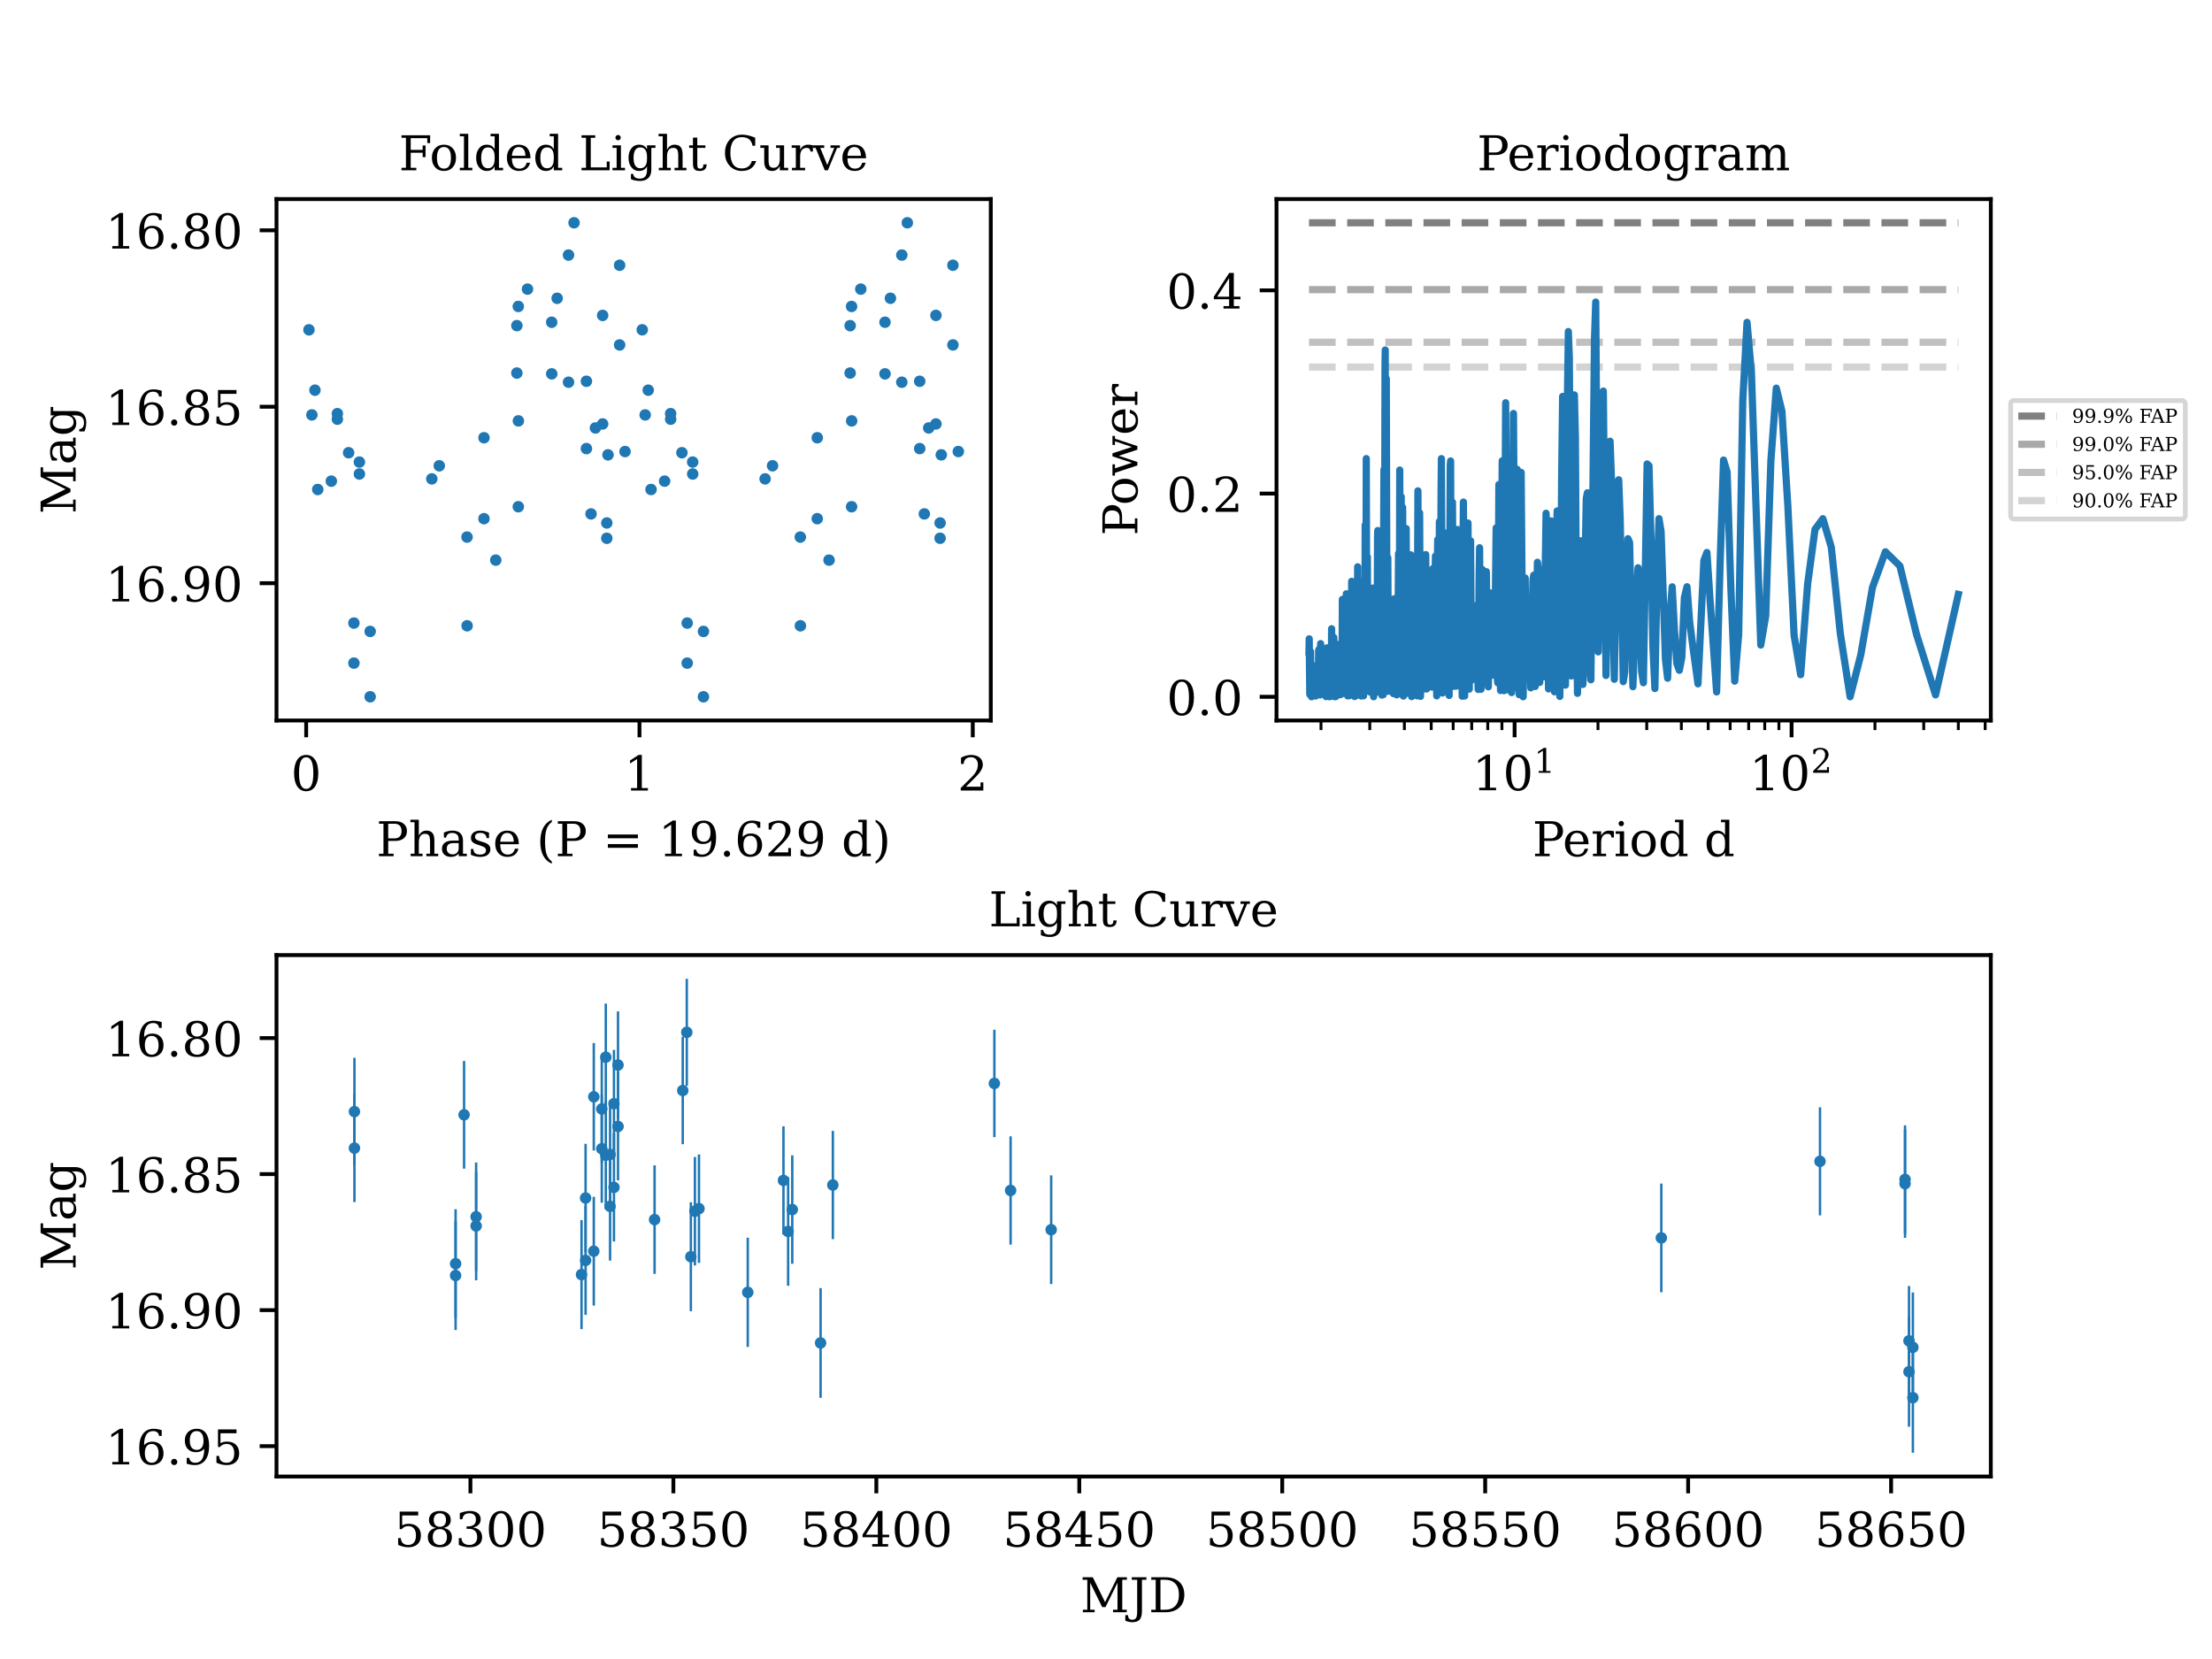 <?xml version="1.0" encoding="utf-8" standalone="no"?>
<!DOCTYPE svg PUBLIC "-//W3C//DTD SVG 1.1//EN"
  "http://www.w3.org/Graphics/SVG/1.1/DTD/svg11.dtd">
<!-- Created with matplotlib (https://matplotlib.org/) -->
<svg height="345.6pt" version="1.1" viewBox="0 0 460.8 345.6" width="460.8pt" xmlns="http://www.w3.org/2000/svg" xmlns:xlink="http://www.w3.org/1999/xlink">
 <defs>
  <style type="text/css">*{stroke-linecap:butt;stroke-linejoin:round;}</style>
 </defs>
 <g id="figure_1">
  <g id="patch_1">
   <path d="M 0 345.6 
L 460.8 345.6 
L 460.8 0 
L 0 0 
z
" style="fill:#ffffff;"/>
  </g>
  <g id="axes_1">
   <g id="patch_2">
    <path d="M 265.92 150.089 
L 414.72 150.089 
L 414.72 41.472 
L 265.92 41.472 
z
" style="fill:#ffffff;"/>
   </g>
   <g id="matplotlib.axis_1">
    <g id="xtick_1">
     <g id="line2d_1">
      <defs>
       <path d="M 0 0 
L 0 3.5 
" id="mff8d89c0e1" style="stroke:#000000;stroke-width:0.8;"/>
      </defs>
      <g>
       <use style="stroke:#000000;stroke-width:0.8;" x="315.519" xlink:href="#mff8d89c0e1" y="150.089"/>
      </g>
     </g>
     <g id="text_1">
      <!-- $\mathdefault{10^{1}}$ -->
      <g transform="translate(306.719 164.688)scale(0.1 -0.1)">
       <defs>
        <path d="M 14.203 0 
L 14.203 5.172 
L 26.906 5.172 
L 26.906 65.828 
L 12.203 56.297 
L 12.203 62.703 
L 29.984 74.219 
L 36.719 74.219 
L 36.719 5.172 
L 49.422 5.172 
L 49.422 0 
z
" id="DejaVuSerif-49"/>
        <path d="M 31.781 3.422 
Q 39.266 3.422 42.969 11.625 
Q 46.688 19.828 46.688 36.375 
Q 46.688 52.984 42.969 61.188 
Q 39.266 69.391 31.781 69.391 
Q 24.312 69.391 20.594 61.188 
Q 16.891 52.984 16.891 36.375 
Q 16.891 19.828 20.594 11.625 
Q 24.312 3.422 31.781 3.422 
z
M 31.781 -1.422 
Q 19.922 -1.422 13.25 8.531 
Q 6.594 18.5 6.594 36.375 
Q 6.594 54.297 13.25 64.25 
Q 19.922 74.219 31.781 74.219 
Q 43.703 74.219 50.344 64.25 
Q 56.984 54.297 56.984 36.375 
Q 56.984 18.5 50.344 8.531 
Q 43.703 -1.422 31.781 -1.422 
z
" id="DejaVuSerif-48"/>
       </defs>
       <use transform="translate(0 0.713)" xlink:href="#DejaVuSerif-49"/>
       <use transform="translate(63.623 0.713)" xlink:href="#DejaVuSerif-48"/>
       <use transform="translate(128.154 37.047)scale(0.7)" xlink:href="#DejaVuSerif-49"/>
      </g>
     </g>
    </g>
    <g id="xtick_2">
     <g id="line2d_2">
      <g>
       <use style="stroke:#000000;stroke-width:0.8;" x="373.218" xlink:href="#mff8d89c0e1" y="150.089"/>
      </g>
     </g>
     <g id="text_2">
      <!-- $\mathdefault{10^{2}}$ -->
      <g transform="translate(364.418 164.688)scale(0.1 -0.1)">
       <defs>
        <path d="M 12.797 55.516 
L 7.328 55.516 
L 7.328 68.5 
Q 12.547 71.297 17.844 72.75 
Q 23.141 74.219 28.219 74.219 
Q 39.594 74.219 46.188 68.703 
Q 52.781 63.188 52.781 53.719 
Q 52.781 43.016 37.844 28.125 
Q 36.672 27 36.078 26.422 
L 17.672 8.016 
L 48.094 8.016 
L 48.094 17 
L 53.812 17 
L 53.812 0 
L 6.781 0 
L 6.781 5.328 
L 28.906 27.391 
Q 36.234 34.719 39.359 40.844 
Q 42.484 46.969 42.484 53.719 
Q 42.484 61.078 38.641 65.234 
Q 34.812 69.391 28.078 69.391 
Q 21.094 69.391 17.281 65.922 
Q 13.484 62.453 12.797 55.516 
z
" id="DejaVuSerif-50"/>
       </defs>
       <use transform="translate(0 0.713)" xlink:href="#DejaVuSerif-49"/>
       <use transform="translate(63.623 0.713)" xlink:href="#DejaVuSerif-48"/>
       <use transform="translate(128.154 37.047)scale(0.7)" xlink:href="#DejaVuSerif-50"/>
      </g>
     </g>
    </g>
    <g id="xtick_3">
     <g id="line2d_3">
      <defs>
       <path d="M 0 0 
L 0 2 
" id="md77fe1c7fb" style="stroke:#000000;stroke-width:0.6;"/>
      </defs>
      <g>
       <use style="stroke:#000000;stroke-width:0.6;" x="275.189" xlink:href="#md77fe1c7fb" y="150.089"/>
      </g>
     </g>
    </g>
    <g id="xtick_4">
     <g id="line2d_4">
      <g>
       <use style="stroke:#000000;stroke-width:0.6;" x="285.35" xlink:href="#md77fe1c7fb" y="150.089"/>
      </g>
     </g>
    </g>
    <g id="xtick_5">
     <g id="line2d_5">
      <g>
       <use style="stroke:#000000;stroke-width:0.6;" x="292.559" xlink:href="#md77fe1c7fb" y="150.089"/>
      </g>
     </g>
    </g>
    <g id="xtick_6">
     <g id="line2d_6">
      <g>
       <use style="stroke:#000000;stroke-width:0.6;" x="298.15" xlink:href="#md77fe1c7fb" y="150.089"/>
      </g>
     </g>
    </g>
    <g id="xtick_7">
     <g id="line2d_7">
      <g>
       <use style="stroke:#000000;stroke-width:0.6;" x="302.719" xlink:href="#md77fe1c7fb" y="150.089"/>
      </g>
     </g>
    </g>
    <g id="xtick_8">
     <g id="line2d_8">
      <g>
       <use style="stroke:#000000;stroke-width:0.6;" x="306.582" xlink:href="#md77fe1c7fb" y="150.089"/>
      </g>
     </g>
    </g>
    <g id="xtick_9">
     <g id="line2d_9">
      <g>
       <use style="stroke:#000000;stroke-width:0.6;" x="309.928" xlink:href="#md77fe1c7fb" y="150.089"/>
      </g>
     </g>
    </g>
    <g id="xtick_10">
     <g id="line2d_10">
      <g>
       <use style="stroke:#000000;stroke-width:0.6;" x="312.879" xlink:href="#md77fe1c7fb" y="150.089"/>
      </g>
     </g>
    </g>
    <g id="xtick_11">
     <g id="line2d_11">
      <g>
       <use style="stroke:#000000;stroke-width:0.6;" x="332.888" xlink:href="#md77fe1c7fb" y="150.089"/>
      </g>
     </g>
    </g>
    <g id="xtick_12">
     <g id="line2d_12">
      <g>
       <use style="stroke:#000000;stroke-width:0.6;" x="343.049" xlink:href="#md77fe1c7fb" y="150.089"/>
      </g>
     </g>
    </g>
    <g id="xtick_13">
     <g id="line2d_13">
      <g>
       <use style="stroke:#000000;stroke-width:0.6;" x="350.257" xlink:href="#md77fe1c7fb" y="150.089"/>
      </g>
     </g>
    </g>
    <g id="xtick_14">
     <g id="line2d_14">
      <g>
       <use style="stroke:#000000;stroke-width:0.6;" x="355.849" xlink:href="#md77fe1c7fb" y="150.089"/>
      </g>
     </g>
    </g>
    <g id="xtick_15">
     <g id="line2d_15">
      <g>
       <use style="stroke:#000000;stroke-width:0.6;" x="360.418" xlink:href="#md77fe1c7fb" y="150.089"/>
      </g>
     </g>
    </g>
    <g id="xtick_16">
     <g id="line2d_16">
      <g>
       <use style="stroke:#000000;stroke-width:0.6;" x="364.28" xlink:href="#md77fe1c7fb" y="150.089"/>
      </g>
     </g>
    </g>
    <g id="xtick_17">
     <g id="line2d_17">
      <g>
       <use style="stroke:#000000;stroke-width:0.6;" x="367.627" xlink:href="#md77fe1c7fb" y="150.089"/>
      </g>
     </g>
    </g>
    <g id="xtick_18">
     <g id="line2d_18">
      <g>
       <use style="stroke:#000000;stroke-width:0.6;" x="370.578" xlink:href="#md77fe1c7fb" y="150.089"/>
      </g>
     </g>
    </g>
    <g id="xtick_19">
     <g id="line2d_19">
      <g>
       <use style="stroke:#000000;stroke-width:0.6;" x="390.587" xlink:href="#md77fe1c7fb" y="150.089"/>
      </g>
     </g>
    </g>
    <g id="xtick_20">
     <g id="line2d_20">
      <g>
       <use style="stroke:#000000;stroke-width:0.6;" x="400.748" xlink:href="#md77fe1c7fb" y="150.089"/>
      </g>
     </g>
    </g>
    <g id="xtick_21">
     <g id="line2d_21">
      <g>
       <use style="stroke:#000000;stroke-width:0.6;" x="407.956" xlink:href="#md77fe1c7fb" y="150.089"/>
      </g>
     </g>
    </g>
    <g id="xtick_22">
     <g id="line2d_22">
      <g>
       <use style="stroke:#000000;stroke-width:0.6;" x="413.548" xlink:href="#md77fe1c7fb" y="150.089"/>
      </g>
     </g>
    </g>
    <g id="text_3">
     <!-- Period d -->
     <g transform="translate(319.232 178.366)scale(0.1 -0.1)">
      <defs>
       <path d="M 24.703 37.109 
L 37.594 37.109 
Q 44.875 37.109 48.672 41.031 
Q 52.484 44.969 52.484 52.391 
Q 52.484 59.859 48.672 63.766 
Q 44.875 67.672 37.594 67.672 
L 24.703 67.672 
z
M 5.516 0 
L 5.516 5.172 
L 14.797 5.172 
L 14.797 67.672 
L 5.516 67.672 
L 5.516 72.906 
L 39.984 72.906 
Q 50.922 72.906 57.312 67.359 
Q 63.719 61.812 63.719 52.391 
Q 63.719 43.016 57.312 37.453 
Q 50.922 31.891 39.984 31.891 
L 24.703 31.891 
L 24.703 5.172 
L 35.984 5.172 
L 35.984 0 
z
" id="DejaVuSerif-80"/>
       <path d="M 54.203 25 
L 15.484 25 
L 15.484 24.609 
Q 15.484 14.109 19.438 8.766 
Q 23.391 3.422 31.109 3.422 
Q 37.016 3.422 40.797 6.516 
Q 44.578 9.625 46.094 15.719 
L 53.328 15.719 
Q 51.172 7.172 45.375 2.875 
Q 39.594 -1.422 30.172 -1.422 
Q 18.797 -1.422 11.891 6.078 
Q 4.984 13.578 4.984 25.984 
Q 4.984 38.281 11.766 45.797 
Q 18.562 53.328 29.594 53.328 
Q 41.359 53.328 47.656 46.062 
Q 53.953 38.812 54.203 25 
z
M 43.609 30.172 
Q 43.312 39.266 39.766 43.875 
Q 36.234 48.484 29.594 48.484 
Q 23.391 48.484 19.828 43.844 
Q 16.266 39.203 15.484 30.172 
z
" id="DejaVuSerif-101"/>
       <path d="M 47.797 52 
L 47.797 39.016 
L 42.625 39.016 
Q 42.391 42.875 40.484 44.781 
Q 38.578 46.688 34.906 46.688 
Q 28.266 46.688 24.719 42.094 
Q 21.188 37.5 21.188 28.906 
L 21.188 5.172 
L 31.594 5.172 
L 31.594 0 
L 4.109 0 
L 4.109 5.172 
L 12.203 5.172 
L 12.203 46.781 
L 3.609 46.781 
L 3.609 51.906 
L 21.188 51.906 
L 21.188 42.672 
Q 23.828 48.094 27.969 50.703 
Q 32.125 53.328 38.094 53.328 
Q 40.281 53.328 42.703 52.984 
Q 45.125 52.641 47.797 52 
z
" id="DejaVuSerif-114"/>
       <path d="M 9.719 68.016 
Q 9.719 70.266 11.344 71.922 
Q 12.984 73.578 15.281 73.578 
Q 17.531 73.578 19.156 71.922 
Q 20.797 70.266 20.797 68.016 
Q 20.797 65.719 19.188 64.109 
Q 17.578 62.5 15.281 62.5 
Q 12.984 62.5 11.344 64.109 
Q 9.719 65.719 9.719 68.016 
z
M 21.188 5.172 
L 29.688 5.172 
L 29.688 0 
L 3.609 0 
L 3.609 5.172 
L 12.203 5.172 
L 12.203 46.688 
L 3.609 46.688 
L 3.609 51.906 
L 21.188 51.906 
z
" id="DejaVuSerif-105"/>
       <path d="M 30.078 3.422 
Q 37.312 3.422 40.984 9.125 
Q 44.672 14.844 44.672 25.984 
Q 44.672 37.109 40.984 42.797 
Q 37.312 48.484 30.078 48.484 
Q 22.859 48.484 19.172 42.797 
Q 15.484 37.109 15.484 25.984 
Q 15.484 14.844 19.188 9.125 
Q 22.906 3.422 30.078 3.422 
z
M 30.078 -1.422 
Q 18.75 -1.422 11.859 6.078 
Q 4.984 13.578 4.984 25.984 
Q 4.984 38.375 11.844 45.844 
Q 18.703 53.328 30.078 53.328 
Q 41.453 53.328 48.312 45.844 
Q 55.172 38.375 55.172 25.984 
Q 55.172 13.578 48.312 6.078 
Q 41.453 -1.422 30.078 -1.422 
z
" id="DejaVuSerif-111"/>
       <path d="M 52.484 5.172 
L 61.078 5.172 
L 61.078 0 
L 43.5 0 
L 43.5 8.109 
Q 40.875 3.219 36.797 0.891 
Q 32.719 -1.422 26.703 -1.422 
Q 17.141 -1.422 11.062 6.172 
Q 4.984 13.766 4.984 25.984 
Q 4.984 38.188 11.031 45.75 
Q 17.094 53.328 26.703 53.328 
Q 32.719 53.328 36.797 51 
Q 40.875 48.688 43.5 43.797 
L 43.5 70.797 
L 35.016 70.797 
L 35.016 75.984 
L 52.484 75.984 
z
M 43.5 23.391 
L 43.5 28.516 
Q 43.5 37.844 39.906 42.766 
Q 36.328 47.703 29.5 47.703 
Q 22.562 47.703 19.016 42.234 
Q 15.484 36.766 15.484 25.984 
Q 15.484 15.234 19.016 9.719 
Q 22.562 4.203 29.5 4.203 
Q 36.328 4.203 39.906 9.109 
Q 43.5 14.016 43.5 23.391 
z
" id="DejaVuSerif-100"/>
       <path id="DejaVuSerif-32"/>
      </defs>
      <use xlink:href="#DejaVuSerif-80"/>
      <use x="62.785" xlink:href="#DejaVuSerif-101"/>
      <use x="121.965" xlink:href="#DejaVuSerif-114"/>
      <use x="169.768" xlink:href="#DejaVuSerif-105"/>
      <use x="201.75" xlink:href="#DejaVuSerif-111"/>
      <use x="261.955" xlink:href="#DejaVuSerif-100"/>
      <use x="325.969" xlink:href="#DejaVuSerif-32"/>
      <use x="357.756" xlink:href="#DejaVuSerif-100"/>
     </g>
    </g>
   </g>
   <g id="matplotlib.axis_2">
    <g id="ytick_1">
     <g id="line2d_23">
      <defs>
       <path d="M 0 0 
L -3.5 0 
" id="m6cf7ade264" style="stroke:#000000;stroke-width:0.8;"/>
      </defs>
      <g>
       <use style="stroke:#000000;stroke-width:0.8;" x="265.92" xlink:href="#m6cf7ade264" y="145.158"/>
      </g>
     </g>
     <g id="text_4">
      <!-- 0.0 -->
      <g transform="translate(243.017 148.957)scale(0.1 -0.1)">
       <defs>
        <path d="M 9.422 5.078 
Q 9.422 7.812 11.281 9.719 
Q 13.141 11.625 15.922 11.625 
Q 18.609 11.625 20.5 9.719 
Q 22.406 7.812 22.406 5.078 
Q 22.406 2.391 20.5 0.484 
Q 18.609 -1.422 15.922 -1.422 
Q 13.141 -1.422 11.281 0.453 
Q 9.422 2.344 9.422 5.078 
z
" id="DejaVuSerif-46"/>
       </defs>
       <use xlink:href="#DejaVuSerif-48"/>
       <use x="63.623" xlink:href="#DejaVuSerif-46"/>
       <use x="95.41" xlink:href="#DejaVuSerif-48"/>
      </g>
     </g>
    </g>
    <g id="ytick_2">
     <g id="line2d_24">
      <g>
       <use style="stroke:#000000;stroke-width:0.8;" x="265.92" xlink:href="#m6cf7ade264" y="102.821"/>
      </g>
     </g>
     <g id="text_5">
      <!-- 0.2 -->
      <g transform="translate(243.017 106.62)scale(0.1 -0.1)">
       <use xlink:href="#DejaVuSerif-48"/>
       <use x="63.623" xlink:href="#DejaVuSerif-46"/>
       <use x="95.41" xlink:href="#DejaVuSerif-50"/>
      </g>
     </g>
    </g>
    <g id="ytick_3">
     <g id="line2d_25">
      <g>
       <use style="stroke:#000000;stroke-width:0.8;" x="265.92" xlink:href="#m6cf7ade264" y="60.485"/>
      </g>
     </g>
     <g id="text_6">
      <!-- 0.4 -->
      <g transform="translate(243.017 64.284)scale(0.1 -0.1)">
       <defs>
        <path d="M 34.906 24.703 
L 34.906 63.484 
L 10.016 24.703 
z
M 56.391 0 
L 23.188 0 
L 23.188 5.172 
L 34.906 5.172 
L 34.906 19.484 
L 3.078 19.484 
L 3.078 24.812 
L 35.016 74.219 
L 44.672 74.219 
L 44.672 24.703 
L 58.594 24.703 
L 58.594 19.484 
L 44.672 19.484 
L 44.672 5.172 
L 56.391 5.172 
z
" id="DejaVuSerif-52"/>
       </defs>
       <use xlink:href="#DejaVuSerif-48"/>
       <use x="63.623" xlink:href="#DejaVuSerif-46"/>
       <use x="95.41" xlink:href="#DejaVuSerif-52"/>
      </g>
     </g>
    </g>
    <g id="text_7">
     <!-- Power -->
     <g transform="translate(236.937 111.584)rotate(-90)scale(0.1 -0.1)">
      <defs>
       <path d="M 48 51.906 
L 61.281 11.375 
L 73 46.688 
L 65.484 46.688 
L 65.484 51.906 
L 84.281 51.906 
L 84.281 46.688 
L 78.516 46.688 
L 63.094 0 
L 55.609 0 
L 42.828 38.812 
L 29.984 0 
L 22.797 0 
L 7.422 46.688 
L 1.609 46.688 
L 1.609 51.906 
L 25.094 51.906 
L 25.094 46.688 
L 16.703 46.688 
L 28.328 11.375 
L 41.703 51.906 
z
" id="DejaVuSerif-119"/>
      </defs>
      <use xlink:href="#DejaVuSerif-80"/>
      <use x="63.285" xlink:href="#DejaVuSerif-111"/>
      <use x="123.49" xlink:href="#DejaVuSerif-119"/>
      <use x="209.086" xlink:href="#DejaVuSerif-101"/>
      <use x="268.266" xlink:href="#DejaVuSerif-114"/>
     </g>
    </g>
   </g>
   <g id="LineCollection_1">
    <path clip-path="url(#pc61f7ed6bc)" d="M 272.688 46.409 
L 407.956 46.409 
" style="fill:none;stroke:#808080;stroke-dasharray:5.55,2.4;stroke-dashoffset:0;stroke-width:1.5;"/>
   </g>
   <g id="LineCollection_2">
    <path clip-path="url(#pc61f7ed6bc)" d="M 272.688 60.329 
L 407.956 60.329 
" style="fill:none;stroke:#a9a9a9;stroke-dasharray:5.55,2.4;stroke-dashoffset:0;stroke-width:1.5;"/>
   </g>
   <g id="LineCollection_3">
    <path clip-path="url(#pc61f7ed6bc)" d="M 272.688 71.29 
L 407.956 71.29 
" style="fill:none;stroke:#c0c0c0;stroke-dasharray:5.55,2.4;stroke-dashoffset:0;stroke-width:1.5;"/>
   </g>
   <g id="LineCollection_4">
    <path clip-path="url(#pc61f7ed6bc)" d="M 272.688 76.467 
L 407.956 76.467 
" style="fill:none;stroke:#d3d3d3;stroke-dasharray:5.55,2.4;stroke-dashoffset:0;stroke-width:1.5;"/>
   </g>
   <g id="line2d_26">
    <path clip-path="url(#pc61f7ed6bc)" d="M 407.956 123.822 
L 403.214 144.764 
L 399.227 132.086 
L 395.789 117.909 
L 392.766 114.947 
L 390.069 122.382 
L 387.634 136.416 
L 385.415 145.148 
L 383.376 132.015 
L 381.491 113.996 
L 379.738 108.057 
L 378.099 110.277 
L 376.561 121.68 
L 375.113 140.56 
L 373.743 132.377 
L 372.444 105.438 
L 371.209 85.656 
L 370.033 80.856 
L 368.909 95.965 
L 367.833 128.323 
L 366.802 134.377 
L 364.858 77.735 
L 363.94 67.146 
L 363.055 83.343 
L 362.199 132.151 
L 361.372 141.895 
L 360.572 122.546 
L 359.796 98.348 
L 359.043 95.835 
L 358.312 117.878 
L 357.603 144.147 
L 356.24 125.099 
L 355.586 115.086 
L 354.948 116.765 
L 353.72 142.459 
L 352.549 133.916 
L 351.983 129.484 
L 351.43 122.223 
L 350.888 124.482 
L 350.359 136.92 
L 349.84 139.637 
L 349.331 138.254 
L 348.833 131.36 
L 348.345 122.243 
L 347.866 128.354 
L 347.395 141.285 
L 346.934 137.234 
L 346.036 110.747 
L 345.598 108.045 
L 345.169 121.172 
L 344.746 143.438 
L 344.33 134.769 
L 343.922 111.898 
L 343.519 97.017 
L 343.123 96.646 
L 342.35 142.232 
L 341.972 139.904 
L 341.6 124.283 
L 341.233 118.275 
L 340.871 125.016 
L 340.163 143.053 
L 339.475 113.028 
L 339.138 112.218 
L 338.805 123.967 
L 338.476 139.866 
L 338.152 141.999 
L 337.516 108.085 
L 337.204 99.943 
L 336.896 103.969 
L 336.291 141.507 
L 335.993 124.869 
L 335.699 99.821 
L 335.409 91.915 
L 335.122 102.997 
L 334.838 127.279 
L 334.558 140.717 
L 334.006 81.468 
L 333.734 82.097 
L 333.466 96.111 
L 333.2 123.144 
L 332.937 135.797 
L 332.419 62.919 
L 332.164 70.502 
L 331.415 141.616 
L 331.17 130.93 
L 330.927 110.147 
L 330.687 102.648 
L 330.449 103.839 
L 330.213 116.58 
L 329.98 139.146 
L 329.748 142.587 
L 329.292 112.65 
L 329.067 114.181 
L 328.622 144.442 
L 328.403 128.644 
L 328.186 90.962 
L 327.97 82.265 
L 327.757 98.401 
L 327.335 140.819 
L 326.92 74.485 
L 326.715 69.065 
L 326.512 83.986 
L 326.11 142.729 
L 325.52 82.585 
L 325.326 98.935 
L 324.943 145.083 
L 324.379 106.433 
L 324.194 114.597 
L 323.827 144.119 
L 323.646 139.83 
L 323.287 109.129 
L 323.11 108.509 
L 322.586 143.522 
L 322.242 111.055 
L 322.072 106.922 
L 321.568 140.993 
L 321.238 122.941 
L 321.075 122.602 
L 320.751 142.167 
L 320.431 118.441 
L 320.273 117.131 
L 319.804 143.012 
L 319.496 119.829 
L 319.343 120.848 
L 318.891 143.296 
L 318.595 133.082 
L 318.447 132.701 
L 318.301 134.779 
L 318.156 140.424 
L 318.011 139.958 
L 317.724 120.409 
L 317.582 126.334 
L 317.3 145.15 
L 317.161 131.964 
L 316.883 98.409 
L 316.473 144.711 
L 316.07 97.787 
L 315.673 143.206 
L 315.282 86.133 
L 314.897 144.276 
L 314.518 97.431 
L 314.393 103.884 
L 314.021 143.7 
L 313.655 83.9 
L 313.414 125.334 
L 313.294 143.88 
L 313.175 134.824 
L 312.938 95.992 
L 312.587 143.848 
L 312.241 100.946 
L 312.013 142.253 
L 311.9 141.19 
L 311.675 109.97 
L 311.341 139.637 
L 311.231 137.398 
L 311.012 127.17 
L 310.795 140.182 
L 310.687 140.697 
L 310.366 123.504 
L 310.26 125.562 
L 310.049 143.081 
L 309.945 142.122 
L 309.633 119.097 
L 309.224 142.045 
L 309.022 132.785 
L 308.821 118.657 
L 308.721 119.388 
L 308.523 143.599 
L 308.424 141.852 
L 308.228 114.106 
L 308.131 119.715 
L 307.937 143.634 
L 307.841 140.876 
L 307.65 126.086 
L 307.365 141.43 
L 307.177 134.523 
L 307.084 134.156 
L 306.991 136.467 
L 306.806 129.886 
L 306.531 141.701 
L 306.349 112.665 
L 306.259 113.094 
L 306.079 143.563 
L 305.99 139.526 
L 305.812 108.95 
L 305.723 114.475 
L 305.547 142.97 
L 305.373 113.857 
L 305.286 117.422 
L 305.113 144.997 
L 304.856 104.586 
L 304.77 114.575 
L 304.601 145.038 
L 304.349 117.039 
L 304.266 123.415 
L 304.017 138.91 
L 303.934 141.15 
L 303.771 131.833 
L 303.608 110.3 
L 303.366 142.94 
L 303.285 138.125 
L 303.126 116.927 
L 303.046 119.785 
L 302.888 142.972 
L 302.809 141.607 
L 302.574 104.619 
L 302.342 141.379 
L 302.188 96.029 
L 302.112 96.972 
L 301.883 144.868 
L 301.657 124.2 
L 301.507 126.086 
L 301.284 143.709 
L 301.211 139.128 
L 301.064 113.89 
L 300.845 143.875 
L 300.7 110.846 
L 300.627 112.429 
L 300.484 144.377 
L 300.27 95.54 
L 300.199 102.94 
L 300.058 142.818 
L 299.847 108.654 
L 299.708 143.45 
L 299.639 139.72 
L 299.5 112.427 
L 299.432 116.656 
L 299.295 144.968 
L 299.023 115.848 
L 298.821 138.765 
L 298.754 141.963 
L 298.488 118.441 
L 298.29 143.133 
L 298.159 127.597 
L 298.094 128.137 
L 297.9 140.627 
L 297.771 132.928 
L 297.706 134.647 
L 297.642 135.509 
L 297.579 141.783 
L 297.515 139.827 
L 297.325 121.412 
L 297.199 143.523 
L 297.136 141.494 
L 297.011 115.529 
L 296.949 117.128 
L 296.824 143.511 
L 296.763 139.233 
L 296.639 125.369 
L 296.456 140.587 
L 296.334 130.871 
L 296.213 141.828 
L 296.153 137.594 
L 296.092 127.406 
L 296.032 129.06 
L 295.913 145.069 
L 295.734 106.83 
L 295.675 115.81 
L 295.557 139.953 
L 295.381 102.256 
L 295.206 144.959 
L 295.149 137.979 
L 295.033 127.667 
L 294.69 142.928 
L 294.52 121.081 
L 294.407 143.754 
L 294.351 141.517 
L 294.239 118.108 
L 294.183 125.231 
L 294.072 145.125 
L 293.906 115.578 
L 293.851 123.406 
L 293.741 144.117 
L 293.687 141.591 
L 293.523 120.81 
L 293.415 141.634 
L 293.361 140.563 
L 293.253 125.029 
L 293.2 129.671 
L 293.093 144.337 
L 292.933 110.104 
L 292.88 118.579 
L 292.775 144.549 
L 292.722 141.132 
L 292.565 121.858 
L 292.513 124.178 
L 292.357 145.005 
L 292.202 105.706 
L 292.151 117.408 
L 292.048 144.7 
L 291.895 103.466 
L 291.844 120.934 
L 291.794 140.93 
L 291.743 139.352 
L 291.592 97.911 
L 291.492 142.649 
L 291.442 140.328 
L 291.342 115.302 
L 291.292 122.911 
L 291.193 142.933 
L 291.095 126.285 
L 291.045 126.698 
L 290.947 144.754 
L 290.898 137.931 
L 290.801 124.887 
L 290.752 128.501 
L 290.607 144.531 
L 290.462 124.721 
L 290.414 125.09 
L 290.271 144.495 
L 290.128 126.517 
L 289.987 141.583 
L 289.893 131.865 
L 289.846 134.323 
L 289.799 139.94 
L 289.706 138.593 
L 289.659 137.378 
L 289.613 137.643 
L 289.566 140.314 
L 289.474 139.457 
L 289.382 134.894 
L 289.244 144.007 
L 289.107 116.175 
L 289.062 117.503 
L 288.971 142.405 
L 288.926 131.964 
L 288.791 78.88 
L 288.701 132.283 
L 288.656 125.908 
L 288.567 72.91 
L 288.522 75.924 
L 288.39 137.535 
L 288.301 97.832 
L 288.257 107.012 
L 288.169 144.712 
L 288.126 140.807 
L 288.038 122.092 
L 287.995 129.349 
L 287.865 144.802 
L 287.735 119.247 
L 287.692 121.728 
L 287.606 143.584 
L 287.563 138.415 
L 287.478 111.061 
L 287.435 118.811 
L 287.35 144.202 
L 287.308 134.297 
L 287.223 111.451 
L 287.181 121.705 
L 287.097 140.569 
L 287.013 110.515 
L 286.971 111.565 
L 286.846 144.156 
L 286.805 139.402 
L 286.722 133.303 
L 286.681 135.716 
L 286.598 143.764 
L 286.557 142.21 
L 286.475 140.596 
L 286.393 143.914 
L 286.271 124.103 
L 286.231 129.458 
L 286.15 145.143 
L 286.109 139.612 
L 286.029 122.495 
L 285.988 130.895 
L 285.908 143.923 
L 285.868 139.566 
L 285.828 132.736 
L 285.788 133.219 
L 285.709 143.931 
L 285.669 142.177 
L 285.59 133.098 
L 285.55 134.826 
L 285.393 144.156 
L 285.354 143.378 
L 285.236 131.486 
L 285.12 143.83 
L 285.042 135.467 
L 285.004 139.501 
L 284.965 143.941 
L 284.927 138.518 
L 284.85 115.983 
L 284.811 124.51 
L 284.735 140.024 
L 284.62 95.531 
L 284.582 111.898 
L 284.507 139.333 
L 284.469 128.57 
L 284.393 109.369 
L 284.356 126.091 
L 284.28 143.608 
L 284.243 137.728 
L 284.168 131.235 
L 284.131 135.995 
L 284.056 144.952 
L 284.019 142.584 
L 283.908 125.289 
L 283.871 133.957 
L 283.797 143.629 
L 283.76 136.831 
L 283.687 127.405 
L 283.65 133.269 
L 283.577 144.996 
L 283.541 140.215 
L 283.468 134.072 
L 283.432 139.263 
L 283.359 144.627 
L 283.323 139.528 
L 283.251 133.35 
L 283.215 137.751 
L 283.143 144.073 
L 283.108 138.687 
L 283.036 120.94 
L 283 126.302 
L 282.929 140.703 
L 282.894 134.197 
L 282.823 118.078 
L 282.787 127.808 
L 282.717 144.848 
L 282.681 139.983 
L 282.646 133.706 
L 282.576 140.929 
L 282.541 143.199 
L 282.506 140.433 
L 282.471 136.425 
L 282.436 137.088 
L 282.367 144.165 
L 282.332 139.547 
L 282.297 135.236 
L 282.263 135.745 
L 282.193 145.102 
L 282.159 139.419 
L 282.09 129.354 
L 282.056 134.792 
L 281.987 144.571 
L 281.953 140.558 
L 281.919 136.244 
L 281.85 140.944 
L 281.782 138.839 
L 281.715 144.341 
L 281.681 142.845 
L 281.58 121.099 
L 281.546 128.458 
L 281.479 142.978 
L 281.445 138.313 
L 281.378 129.249 
L 281.345 135.407 
L 281.278 144.764 
L 281.245 141.615 
L 281.212 139.081 
L 281.178 140.678 
L 281.112 144.922 
L 281.079 143.678 
L 281.013 141.416 
L 280.98 141.737 
L 280.915 144.82 
L 280.849 143.891 
L 280.816 143.071 
L 280.784 143.87 
L 280.751 144.97 
L 280.719 143.807 
L 280.654 133.399 
L 280.589 139.874 
L 280.556 142.489 
L 280.524 139.407 
L 280.459 123.698 
L 280.427 127.194 
L 280.331 144.088 
L 280.299 142.164 
L 280.203 134.295 
L 280.171 136.48 
L 280.076 144.042 
L 280.044 140.318 
L 279.981 131.608 
L 279.949 137.58 
L 279.918 142.57 
L 279.855 136.352 
L 279.823 130.257 
L 279.792 132.673 
L 279.729 142.276 
L 279.698 138.26 
L 279.636 124.86 
L 279.604 132.496 
L 279.542 144.547 
L 279.511 141.118 
L 279.449 135.852 
L 279.418 142.192 
L 279.387 144.367 
L 279.357 141.376 
L 279.326 139.975 
L 279.295 141.151 
L 279.233 144.724 
L 279.203 142.798 
L 279.172 140.631 
L 279.142 141.837 
L 279.111 144.232 
L 279.05 142.076 
L 279.02 140.698 
L 278.989 141.741 
L 278.929 144.601 
L 278.898 141.945 
L 278.838 136.84 
L 278.808 139.58 
L 278.747 144.357 
L 278.687 141.175 
L 278.627 134.254 
L 278.597 136.225 
L 278.508 143.74 
L 278.478 140.722 
L 278.419 137.357 
L 278.389 139.809 
L 278.33 145.085 
L 278.271 143.424 
L 278.094 145.151 
L 278.065 144.504 
L 277.861 132.802 
L 277.832 135.7 
L 277.745 142.769 
L 277.716 141.415 
L 277.687 140.449 
L 277.658 142.492 
L 277.629 144.382 
L 277.601 142.388 
L 277.572 138.544 
L 277.514 142.343 
L 277.486 142.862 
L 277.457 141.459 
L 277.4 130.976 
L 277.372 134.861 
L 277.286 145.081 
L 277.23 144.994 
L 277.201 144.878 
L 277.117 139.983 
L 277.088 141.898 
L 277.06 143.582 
L 277.004 141.693 
L 276.976 139.676 
L 276.948 140.78 
L 276.892 145.143 
L 276.836 142.143 
L 276.808 141.049 
L 276.781 142.988 
L 276.725 145.087 
L 276.67 143.083 
L 276.587 139.213 
L 276.559 139.988 
L 276.504 142.676 
L 276.476 142.201 
L 276.422 134.955 
L 276.367 140.32 
L 276.23 145.113 
L 276.203 145.02 
L 276.122 141.517 
L 276.041 142.778 
L 276.014 142.75 
L 275.987 141.133 
L 275.906 142.816 
L 275.879 143.194 
L 275.852 142.933 
L 275.799 140.073 
L 275.745 135.889 
L 275.692 138.584 
L 275.665 140.483 
L 275.612 138.427 
L 275.559 140.34 
L 275.533 140.337 
L 275.401 143.17 
L 275.374 142.791 
L 275.269 137.656 
L 275.243 140.141 
L 275.217 142.106 
L 275.191 138.736 
L 275.165 139.169 
L 275.139 139.316 
L 275.113 134.075 
L 275.061 140.883 
L 274.983 144.776 
L 274.931 143.883 
L 274.854 135.157 
L 274.725 136.918 
L 274.7 135.402 
L 274.674 138.089 
L 274.47 142.489 
L 274.319 144.283 
L 274.293 143.939 
L 274.243 142.643 
L 274.193 139.657 
L 274.143 142.906 
L 274.068 145.001 
L 273.993 144.962 
L 273.893 139.36 
L 273.844 141.006 
L 273.795 143.094 
L 273.745 142.744 
L 273.671 138.696 
L 273.622 142.132 
L 273.476 144.246 
L 273.451 144.067 
L 273.403 141.872 
L 273.305 142.5 
L 273.281 141.723 
L 273.257 142.492 
L 273.209 145.152 
L 273.137 143.617 
L 273.112 143.587 
L 273.064 140.633 
L 273.017 135.743 
L 272.969 142.354 
L 272.873 144.691 
L 272.85 144.541 
L 272.731 133.074 
L 272.684 135.8 
" style="fill:none;stroke:#1f77b4;stroke-linecap:square;stroke-width:1.5;"/>
   </g>
   <g id="patch_3">
    <path d="M 265.92 150.089 
L 265.92 41.472 
" style="fill:none;stroke:#000000;stroke-linecap:square;stroke-linejoin:miter;stroke-width:0.8;"/>
   </g>
   <g id="patch_4">
    <path d="M 414.72 150.089 
L 414.72 41.472 
" style="fill:none;stroke:#000000;stroke-linecap:square;stroke-linejoin:miter;stroke-width:0.8;"/>
   </g>
   <g id="patch_5">
    <path d="M 265.92 150.089 
L 414.72 150.089 
" style="fill:none;stroke:#000000;stroke-linecap:square;stroke-linejoin:miter;stroke-width:0.8;"/>
   </g>
   <g id="patch_6">
    <path d="M 265.92 41.472 
L 414.72 41.472 
" style="fill:none;stroke:#000000;stroke-linecap:square;stroke-linejoin:miter;stroke-width:0.8;"/>
   </g>
   <g id="text_8">
    <!-- Periodogram -->
    <g transform="translate(307.698 35.472)scale(0.1 -0.1)">
     <defs>
      <path d="M 52.484 46.688 
L 52.484 1.125 
Q 52.484 -10.062 46.328 -16.141 
Q 40.188 -22.219 28.812 -22.219 
Q 23.688 -22.219 19 -21.281 
Q 14.312 -20.359 10.016 -18.5 
L 10.016 -7.625 
L 14.703 -7.625 
Q 15.578 -12.703 18.844 -15.047 
Q 22.125 -17.391 28.219 -17.391 
Q 36.141 -17.391 39.812 -12.922 
Q 43.5 -8.453 43.5 1.125 
L 43.5 8.109 
Q 40.875 3.219 36.797 0.891 
Q 32.719 -1.422 26.703 -1.422 
Q 17.141 -1.422 11.062 6.172 
Q 4.984 13.766 4.984 25.984 
Q 4.984 38.188 11.031 45.75 
Q 17.094 53.328 26.703 53.328 
Q 32.719 53.328 36.797 51 
Q 40.875 48.688 43.5 43.797 
L 43.5 51.906 
L 61.078 51.906 
L 61.078 46.688 
z
M 43.5 28.516 
Q 43.5 37.844 39.906 42.766 
Q 36.328 47.703 29.5 47.703 
Q 22.562 47.703 19.016 42.234 
Q 15.484 36.766 15.484 25.984 
Q 15.484 15.234 19.016 9.719 
Q 22.562 4.203 29.5 4.203 
Q 36.328 4.203 39.906 9.109 
Q 43.5 14.016 43.5 23.391 
z
" id="DejaVuSerif-103"/>
      <path d="M 39.797 16.312 
L 39.797 27.297 
L 28.219 27.297 
Q 21.531 27.297 18.25 24.406 
Q 14.984 21.531 14.984 15.578 
Q 14.984 10.156 18.297 6.984 
Q 21.625 3.812 27.297 3.812 
Q 32.906 3.812 36.344 7.281 
Q 39.797 10.75 39.797 16.312 
z
M 48.781 32.422 
L 48.781 5.172 
L 56.781 5.172 
L 56.781 0 
L 39.797 0 
L 39.797 5.609 
Q 36.812 2 32.906 0.281 
Q 29 -1.422 23.781 -1.422 
Q 15.141 -1.422 10.062 3.172 
Q 4.984 7.766 4.984 15.578 
Q 4.984 23.641 10.797 28.078 
Q 16.609 32.516 27.203 32.516 
L 39.797 32.516 
L 39.797 36.078 
Q 39.797 42 36.203 45.234 
Q 32.625 48.484 26.125 48.484 
Q 20.75 48.484 17.578 46.047 
Q 14.406 43.609 13.625 38.812 
L 8.984 38.812 
L 8.984 49.312 
Q 13.672 51.312 18.094 52.312 
Q 22.516 53.328 26.703 53.328 
Q 37.5 53.328 43.141 47.969 
Q 48.781 42.625 48.781 32.422 
z
" id="DejaVuSerif-97"/>
      <path d="M 51.812 41.797 
Q 54.391 47.516 58.422 50.422 
Q 62.453 53.328 67.828 53.328 
Q 75.984 53.328 79.984 48.266 
Q 83.984 43.219 83.984 33.016 
L 83.984 5.172 
L 92.094 5.172 
L 92.094 0 
L 67.188 0 
L 67.188 5.172 
L 75 5.172 
L 75 31.984 
Q 75 39.938 72.656 43.312 
Q 70.312 46.688 64.891 46.688 
Q 58.891 46.688 55.734 42.141 
Q 52.594 37.594 52.594 28.906 
L 52.594 5.172 
L 60.406 5.172 
L 60.406 0 
L 35.797 0 
L 35.797 5.172 
L 43.609 5.172 
L 43.609 32.328 
Q 43.609 40.094 41.266 43.391 
Q 38.922 46.688 33.5 46.688 
Q 27.484 46.688 24.328 42.141 
Q 21.188 37.594 21.188 28.906 
L 21.188 5.172 
L 29 5.172 
L 29 0 
L 4.109 0 
L 4.109 5.172 
L 12.203 5.172 
L 12.203 46.781 
L 3.609 46.781 
L 3.609 51.906 
L 21.188 51.906 
L 21.188 42.672 
Q 23.688 47.859 27.531 50.594 
Q 31.391 53.328 36.281 53.328 
Q 42.328 53.328 46.375 50.312 
Q 50.438 47.312 51.812 41.797 
z
" id="DejaVuSerif-109"/>
     </defs>
     <use xlink:href="#DejaVuSerif-80"/>
     <use x="62.785" xlink:href="#DejaVuSerif-101"/>
     <use x="121.965" xlink:href="#DejaVuSerif-114"/>
     <use x="169.768" xlink:href="#DejaVuSerif-105"/>
     <use x="201.75" xlink:href="#DejaVuSerif-111"/>
     <use x="261.955" xlink:href="#DejaVuSerif-100"/>
     <use x="325.969" xlink:href="#DejaVuSerif-111"/>
     <use x="386.174" xlink:href="#DejaVuSerif-103"/>
     <use x="450.188" xlink:href="#DejaVuSerif-114"/>
     <use x="497.99" xlink:href="#DejaVuSerif-97"/>
     <use x="557.609" xlink:href="#DejaVuSerif-109"/>
    </g>
   </g>
   <g id="legend_1">
    <g id="patch_7">
     <path d="M 419.648 108.123 
L 454.432 108.123 
Q 455.232 108.123 455.232 107.323 
L 455.232 84.238 
Q 455.232 83.438 454.432 83.438 
L 419.648 83.438 
Q 418.848 83.438 418.848 84.238 
L 418.848 107.323 
Q 418.848 108.123 419.648 108.123 
z
" style="fill:#ffffff;opacity:0.8;stroke:#cccccc;stroke-linejoin:miter;"/>
    </g>
    <g id="line2d_27">
     <path d="M 420.448 86.677 
L 428.448 86.677 
" style="fill:none;stroke:#808080;stroke-dasharray:5.55,2.4;stroke-dashoffset:0;stroke-width:1.5;"/>
    </g>
    <g id="text_9">
     <!-- 99.9% FAP -->
     <g transform="translate(431.648 88.077)scale(0.04 -0.04)">
      <defs>
       <path d="M 46.781 32.672 
Q 43.5 29 39.25 27.188 
Q 35.016 25.391 29.688 25.391 
Q 18.844 25.391 12.562 31.938 
Q 6.297 38.484 6.297 49.812 
Q 6.297 60.891 13.109 67.547 
Q 19.922 74.219 31.297 74.219 
Q 43.656 74.219 50.266 65.016 
Q 56.891 55.812 56.891 38.719 
Q 56.891 19.578 49.016 9.078 
Q 41.156 -1.422 26.906 -1.422 
Q 23.047 -1.422 18.797 -0.688 
Q 14.547 0.047 10.109 1.516 
L 10.109 13.625 
L 15.578 13.625 
Q 16.219 8.688 19.391 6.047 
Q 22.562 3.422 27.875 3.422 
Q 37.359 3.422 41.984 10.562 
Q 46.625 17.719 46.781 32.672 
z
M 30.906 69.391 
Q 23.969 69.391 20.281 64.328 
Q 16.609 59.281 16.609 49.812 
Q 16.609 40.328 20.281 35.25 
Q 23.969 30.172 30.906 30.172 
Q 37.844 30.172 41.531 35.078 
Q 45.219 39.984 45.219 49.219 
Q 45.219 58.938 41.5 64.156 
Q 37.797 69.391 30.906 69.391 
z
" id="DejaVuSerif-57"/>
       <path d="M 22.406 69.672 
Q 18.109 69.672 15.688 65.625 
Q 13.281 61.578 13.281 54.297 
Q 13.281 47.125 15.75 43.016 
Q 18.219 38.922 22.406 38.922 
Q 26.562 38.922 28.969 43 
Q 31.391 47.078 31.391 54.297 
Q 31.391 61.531 28.969 65.594 
Q 26.562 69.672 22.406 69.672 
z
M 72.703 33.891 
Q 68.453 33.891 66.031 29.781 
Q 63.625 25.688 63.625 18.406 
Q 63.625 11.234 66.062 7.156 
Q 68.5 3.078 72.703 3.078 
Q 76.906 3.078 79.297 7.156 
Q 81.688 11.234 81.688 18.406 
Q 81.688 25.641 79.266 29.766 
Q 76.859 33.891 72.703 33.891 
z
M 72.703 38.281 
Q 80.422 38.281 84.953 32.906 
Q 89.5 27.547 89.5 18.406 
Q 89.5 9.281 84.938 3.922 
Q 80.375 -1.422 72.703 -1.422 
Q 64.891 -1.422 60.344 3.922 
Q 55.812 9.281 55.812 18.406 
Q 55.812 27.594 60.375 32.938 
Q 64.938 38.281 72.703 38.281 
z
M 66.609 74.219 
L 74.031 74.219 
L 28.422 -1.422 
L 21 -1.422 
z
M 22.312 74.219 
Q 30.031 74.219 34.609 68.875 
Q 39.203 63.531 39.203 54.391 
Q 39.203 45.172 34.641 39.844 
Q 30.078 34.516 22.312 34.516 
Q 14.547 34.516 10.031 39.859 
Q 5.516 45.219 5.516 54.391 
Q 5.516 63.484 10.047 68.844 
Q 14.594 74.219 22.312 74.219 
z
" id="DejaVuSerif-37"/>
       <path d="M 5.516 0 
L 5.516 5.172 
L 14.797 5.172 
L 14.797 67.672 
L 5.516 67.672 
L 5.516 72.906 
L 65.188 72.906 
L 65.188 56.688 
L 59.188 56.688 
L 59.188 66.891 
L 24.703 66.891 
L 24.703 42.484 
L 49.609 42.484 
L 49.609 51.609 
L 55.609 51.609 
L 55.609 27.391 
L 49.609 27.391 
L 49.609 36.531 
L 24.703 36.531 
L 24.703 5.172 
L 36.375 5.172 
L 36.375 0 
z
" id="DejaVuSerif-70"/>
       <path d="M 20.016 26.422 
L 46.781 26.422 
L 33.406 61.078 
z
M -0.594 0 
L -0.594 5.172 
L 5.812 5.172 
L 31.781 72.906 
L 39.984 72.906 
L 66.016 5.172 
L 73.188 5.172 
L 73.188 0 
L 46.688 0 
L 46.688 5.172 
L 54.781 5.172 
L 48.688 21.188 
L 18.016 21.188 
L 11.922 5.172 
L 19.922 5.172 
L 19.922 0 
z
" id="DejaVuSerif-65"/>
      </defs>
      <use xlink:href="#DejaVuSerif-57"/>
      <use x="63.623" xlink:href="#DejaVuSerif-57"/>
      <use x="127.246" xlink:href="#DejaVuSerif-46"/>
      <use x="159.033" xlink:href="#DejaVuSerif-57"/>
      <use x="222.656" xlink:href="#DejaVuSerif-37"/>
      <use x="317.676" xlink:href="#DejaVuSerif-32"/>
      <use x="349.463" xlink:href="#DejaVuSerif-70"/>
      <use x="410.098" xlink:href="#DejaVuSerif-65"/>
      <use x="482.314" xlink:href="#DejaVuSerif-80"/>
     </g>
    </g>
    <g id="line2d_28">
     <path d="M 420.448 92.549 
L 428.448 92.549 
" style="fill:none;stroke:#a9a9a9;stroke-dasharray:5.55,2.4;stroke-dashoffset:0;stroke-width:1.5;"/>
    </g>
    <g id="text_10">
     <!-- 99.0% FAP -->
     <g transform="translate(431.648 93.949)scale(0.04 -0.04)">
      <use xlink:href="#DejaVuSerif-57"/>
      <use x="63.623" xlink:href="#DejaVuSerif-57"/>
      <use x="127.246" xlink:href="#DejaVuSerif-46"/>
      <use x="159.033" xlink:href="#DejaVuSerif-48"/>
      <use x="222.656" xlink:href="#DejaVuSerif-37"/>
      <use x="317.676" xlink:href="#DejaVuSerif-32"/>
      <use x="349.463" xlink:href="#DejaVuSerif-70"/>
      <use x="410.098" xlink:href="#DejaVuSerif-65"/>
      <use x="482.314" xlink:href="#DejaVuSerif-80"/>
     </g>
    </g>
    <g id="line2d_29">
     <path d="M 420.448 98.42 
L 428.448 98.42 
" style="fill:none;stroke:#c0c0c0;stroke-dasharray:5.55,2.4;stroke-dashoffset:0;stroke-width:1.5;"/>
    </g>
    <g id="text_11">
     <!-- 95.0% FAP -->
     <g transform="translate(431.648 99.82)scale(0.04 -0.04)">
      <defs>
       <path d="M 50.297 72.906 
L 50.297 64.891 
L 16.891 64.891 
L 16.891 44 
Q 19.438 45.75 22.828 46.625 
Q 26.219 47.516 30.422 47.516 
Q 42.234 47.516 49.062 40.969 
Q 55.906 34.422 55.906 23.094 
Q 55.906 11.531 49 5.047 
Q 42.094 -1.422 29.594 -1.422 
Q 24.562 -1.422 19.281 -0.188 
Q 14.016 1.031 8.5 3.516 
L 8.5 17.672 
L 14.016 17.672 
Q 14.453 10.75 18.422 7.078 
Q 22.406 3.422 29.594 3.422 
Q 37.312 3.422 41.453 8.5 
Q 45.609 13.578 45.609 23.094 
Q 45.609 32.562 41.484 37.609 
Q 37.359 42.672 29.594 42.672 
Q 25.203 42.672 21.844 41.109 
Q 18.5 39.547 15.922 36.281 
L 11.719 36.281 
L 11.719 72.906 
z
" id="DejaVuSerif-53"/>
      </defs>
      <use xlink:href="#DejaVuSerif-57"/>
      <use x="63.623" xlink:href="#DejaVuSerif-53"/>
      <use x="127.246" xlink:href="#DejaVuSerif-46"/>
      <use x="159.033" xlink:href="#DejaVuSerif-48"/>
      <use x="222.656" xlink:href="#DejaVuSerif-37"/>
      <use x="317.676" xlink:href="#DejaVuSerif-32"/>
      <use x="349.463" xlink:href="#DejaVuSerif-70"/>
      <use x="410.098" xlink:href="#DejaVuSerif-65"/>
      <use x="482.314" xlink:href="#DejaVuSerif-80"/>
     </g>
    </g>
    <g id="line2d_30">
     <path d="M 420.448 104.291 
L 428.448 104.291 
" style="fill:none;stroke:#d3d3d3;stroke-dasharray:5.55,2.4;stroke-dashoffset:0;stroke-width:1.5;"/>
    </g>
    <g id="text_12">
     <!-- 90.0% FAP -->
     <g transform="translate(431.648 105.691)scale(0.04 -0.04)">
      <use xlink:href="#DejaVuSerif-57"/>
      <use x="63.623" xlink:href="#DejaVuSerif-48"/>
      <use x="127.246" xlink:href="#DejaVuSerif-46"/>
      <use x="159.033" xlink:href="#DejaVuSerif-48"/>
      <use x="222.656" xlink:href="#DejaVuSerif-37"/>
      <use x="317.676" xlink:href="#DejaVuSerif-32"/>
      <use x="349.463" xlink:href="#DejaVuSerif-70"/>
      <use x="410.098" xlink:href="#DejaVuSerif-65"/>
      <use x="482.314" xlink:href="#DejaVuSerif-80"/>
     </g>
    </g>
   </g>
  </g>
  <g id="axes_2">
   <g id="patch_8">
    <path d="M 57.6 150.089 
L 206.4 150.089 
L 206.4 41.472 
L 57.6 41.472 
z
" style="fill:#ffffff;"/>
   </g>
   <g id="PathCollection_1">
    <defs>
     <path d="M 0 0.707 
C 0.188 0.707 0.367 0.633 0.5 0.5 
C 0.633 0.367 0.707 0.188 0.707 0 
C 0.707 -0.188 0.633 -0.367 0.5 -0.5 
C 0.367 -0.633 0.188 -0.707 0 -0.707 
C -0.188 -0.707 -0.367 -0.633 -0.5 -0.5 
C -0.633 -0.367 -0.707 -0.188 -0.707 0 
C -0.707 0.188 -0.633 0.367 -0.5 0.5 
C -0.367 0.633 -0.188 0.707 0 0.707 
z
" id="m960b55d21c" style="stroke:#1f77b4;"/>
    </defs>
    <g clip-path="url(#p0369bbcfd8)">
     <use style="fill:#1f77b4;stroke:#1f77b4;" x="107.672" xlink:href="#m960b55d21c" y="77.711"/>
     <use style="fill:#1f77b4;stroke:#1f77b4;" x="107.673" xlink:href="#m960b55d21c" y="67.84"/>
     <use style="fill:#1f77b4;stroke:#1f77b4;" x="126.41" xlink:href="#m960b55d21c" y="112.131"/>
     <use style="fill:#1f77b4;stroke:#1f77b4;" x="126.411" xlink:href="#m960b55d21c" y="108.943"/>
     <use style="fill:#1f77b4;stroke:#1f77b4;" x="64.364" xlink:href="#m960b55d21c" y="68.704"/>
     <use style="fill:#1f77b4;stroke:#1f77b4;" x="74.862" xlink:href="#m960b55d21c" y="96.26"/>
     <use style="fill:#1f77b4;stroke:#1f77b4;" x="74.873" xlink:href="#m960b55d21c" y="98.743"/>
     <use style="fill:#1f77b4;stroke:#1f77b4;" x="97.288" xlink:href="#m960b55d21c" y="111.884"/>
     <use style="fill:#1f77b4;stroke:#1f77b4;" x="100.821" xlink:href="#m960b55d21c" y="108.051"/>
     <use style="fill:#1f77b4;stroke:#1f77b4;" x="100.823" xlink:href="#m960b55d21c" y="91.191"/>
     <use style="fill:#1f77b4;stroke:#1f77b4;" x="107.969" xlink:href="#m960b55d21c" y="63.841"/>
     <use style="fill:#1f77b4;stroke:#1f77b4;" x="107.971" xlink:href="#m960b55d21c" y="105.563"/>
     <use style="fill:#1f77b4;stroke:#1f77b4;" x="114.931" xlink:href="#m960b55d21c" y="67.127"/>
     <use style="fill:#1f77b4;stroke:#1f77b4;" x="114.933" xlink:href="#m960b55d21c" y="77.882"/>
     <use style="fill:#1f77b4;stroke:#1f77b4;" x="118.433" xlink:href="#m960b55d21c" y="53.134"/>
     <use style="fill:#1f77b4;stroke:#1f77b4;" x="118.435" xlink:href="#m960b55d21c" y="79.621"/>
     <use style="fill:#1f77b4;stroke:#1f77b4;" x="122.159" xlink:href="#m960b55d21c" y="93.452"/>
     <use style="fill:#1f77b4;stroke:#1f77b4;" x="122.161" xlink:href="#m960b55d21c" y="79.422"/>
     <use style="fill:#1f77b4;stroke:#1f77b4;" x="125.544" xlink:href="#m960b55d21c" y="88.315"/>
     <use style="fill:#1f77b4;stroke:#1f77b4;" x="125.546" xlink:href="#m960b55d21c" y="65.704"/>
     <use style="fill:#1f77b4;stroke:#1f77b4;" x="129.078" xlink:href="#m960b55d21c" y="55.257"/>
     <use style="fill:#1f77b4;stroke:#1f77b4;" x="129.079" xlink:href="#m960b55d21c" y="71.854"/>
     <use style="fill:#1f77b4;stroke:#1f77b4;" x="91.508" xlink:href="#m960b55d21c" y="97.027"/>
     <use style="fill:#1f77b4;stroke:#1f77b4;" x="116.065" xlink:href="#m960b55d21c" y="62.136"/>
     <use style="fill:#1f77b4;stroke:#1f77b4;" x="119.586" xlink:href="#m960b55d21c" y="46.409"/>
     <use style="fill:#1f77b4;stroke:#1f77b4;" x="123.124" xlink:href="#m960b55d21c" y="107.058"/>
     <use style="fill:#1f77b4;stroke:#1f77b4;" x="126.655" xlink:href="#m960b55d21c" y="94.753"/>
     <use style="fill:#1f77b4;stroke:#1f77b4;" x="130.207" xlink:href="#m960b55d21c" y="94.066"/>
     <use style="fill:#1f77b4;stroke:#1f77b4;" x="103.275" xlink:href="#m960b55d21c" y="116.685"/>
     <use style="fill:#1f77b4;stroke:#1f77b4;" x="64.968" xlink:href="#m960b55d21c" y="86.432"/>
     <use style="fill:#1f77b4;stroke:#1f77b4;" x="69.021" xlink:href="#m960b55d21c" y="100.23"/>
     <use style="fill:#1f77b4;stroke:#1f77b4;" x="72.624" xlink:href="#m960b55d21c" y="94.313"/>
     <use style="fill:#1f77b4;stroke:#1f77b4;" x="97.311" xlink:href="#m960b55d21c" y="130.361"/>
     <use style="fill:#1f77b4;stroke:#1f77b4;" x="107.99" xlink:href="#m960b55d21c" y="87.678"/>
     <use style="fill:#1f77b4;stroke:#1f77b4;" x="109.889" xlink:href="#m960b55d21c" y="60.23"/>
     <use style="fill:#1f77b4;stroke:#1f77b4;" x="124.038" xlink:href="#m960b55d21c" y="89.15"/>
     <use style="fill:#1f77b4;stroke:#1f77b4;" x="89.953" xlink:href="#m960b55d21c" y="99.758"/>
     <use style="fill:#1f77b4;stroke:#1f77b4;" x="66.192" xlink:href="#m960b55d21c" y="101.971"/>
     <use style="fill:#1f77b4;stroke:#1f77b4;" x="65.611" xlink:href="#m960b55d21c" y="81.277"/>
     <use style="fill:#1f77b4;stroke:#1f77b4;" x="70.279" xlink:href="#m960b55d21c" y="86.17"/>
     <use style="fill:#1f77b4;stroke:#1f77b4;" x="70.281" xlink:href="#m960b55d21c" y="87.327"/>
     <use style="fill:#1f77b4;stroke:#1f77b4;" x="73.726" xlink:href="#m960b55d21c" y="129.796"/>
     <use style="fill:#1f77b4;stroke:#1f77b4;" x="73.728" xlink:href="#m960b55d21c" y="138.138"/>
     <use style="fill:#1f77b4;stroke:#1f77b4;" x="77.111" xlink:href="#m960b55d21c" y="131.537"/>
     <use style="fill:#1f77b4;stroke:#1f77b4;" x="77.112" xlink:href="#m960b55d21c" y="145.152"/>
    </g>
   </g>
   <g id="PathCollection_2">
    <g clip-path="url(#p0369bbcfd8)">
     <use style="fill:#1f77b4;stroke:#1f77b4;" x="177.101" xlink:href="#m960b55d21c" y="77.711"/>
     <use style="fill:#1f77b4;stroke:#1f77b4;" x="177.103" xlink:href="#m960b55d21c" y="67.84"/>
     <use style="fill:#1f77b4;stroke:#1f77b4;" x="195.839" xlink:href="#m960b55d21c" y="112.131"/>
     <use style="fill:#1f77b4;stroke:#1f77b4;" x="195.841" xlink:href="#m960b55d21c" y="108.943"/>
     <use style="fill:#1f77b4;stroke:#1f77b4;" x="133.793" xlink:href="#m960b55d21c" y="68.704"/>
     <use style="fill:#1f77b4;stroke:#1f77b4;" x="144.292" xlink:href="#m960b55d21c" y="96.26"/>
     <use style="fill:#1f77b4;stroke:#1f77b4;" x="144.303" xlink:href="#m960b55d21c" y="98.743"/>
     <use style="fill:#1f77b4;stroke:#1f77b4;" x="166.717" xlink:href="#m960b55d21c" y="111.884"/>
     <use style="fill:#1f77b4;stroke:#1f77b4;" x="170.251" xlink:href="#m960b55d21c" y="108.051"/>
     <use style="fill:#1f77b4;stroke:#1f77b4;" x="170.252" xlink:href="#m960b55d21c" y="91.191"/>
     <use style="fill:#1f77b4;stroke:#1f77b4;" x="177.399" xlink:href="#m960b55d21c" y="63.841"/>
     <use style="fill:#1f77b4;stroke:#1f77b4;" x="177.4" xlink:href="#m960b55d21c" y="105.563"/>
     <use style="fill:#1f77b4;stroke:#1f77b4;" x="184.361" xlink:href="#m960b55d21c" y="67.127"/>
     <use style="fill:#1f77b4;stroke:#1f77b4;" x="184.362" xlink:href="#m960b55d21c" y="77.882"/>
     <use style="fill:#1f77b4;stroke:#1f77b4;" x="187.863" xlink:href="#m960b55d21c" y="53.134"/>
     <use style="fill:#1f77b4;stroke:#1f77b4;" x="187.865" xlink:href="#m960b55d21c" y="79.621"/>
     <use style="fill:#1f77b4;stroke:#1f77b4;" x="191.589" xlink:href="#m960b55d21c" y="93.452"/>
     <use style="fill:#1f77b4;stroke:#1f77b4;" x="191.591" xlink:href="#m960b55d21c" y="79.422"/>
     <use style="fill:#1f77b4;stroke:#1f77b4;" x="194.974" xlink:href="#m960b55d21c" y="88.315"/>
     <use style="fill:#1f77b4;stroke:#1f77b4;" x="194.975" xlink:href="#m960b55d21c" y="65.704"/>
     <use style="fill:#1f77b4;stroke:#1f77b4;" x="198.508" xlink:href="#m960b55d21c" y="55.257"/>
     <use style="fill:#1f77b4;stroke:#1f77b4;" x="198.509" xlink:href="#m960b55d21c" y="71.854"/>
     <use style="fill:#1f77b4;stroke:#1f77b4;" x="160.938" xlink:href="#m960b55d21c" y="97.027"/>
     <use style="fill:#1f77b4;stroke:#1f77b4;" x="185.495" xlink:href="#m960b55d21c" y="62.136"/>
     <use style="fill:#1f77b4;stroke:#1f77b4;" x="189.016" xlink:href="#m960b55d21c" y="46.409"/>
     <use style="fill:#1f77b4;stroke:#1f77b4;" x="192.554" xlink:href="#m960b55d21c" y="107.058"/>
     <use style="fill:#1f77b4;stroke:#1f77b4;" x="196.084" xlink:href="#m960b55d21c" y="94.753"/>
     <use style="fill:#1f77b4;stroke:#1f77b4;" x="199.636" xlink:href="#m960b55d21c" y="94.066"/>
     <use style="fill:#1f77b4;stroke:#1f77b4;" x="172.705" xlink:href="#m960b55d21c" y="116.685"/>
     <use style="fill:#1f77b4;stroke:#1f77b4;" x="134.398" xlink:href="#m960b55d21c" y="86.432"/>
     <use style="fill:#1f77b4;stroke:#1f77b4;" x="138.451" xlink:href="#m960b55d21c" y="100.23"/>
     <use style="fill:#1f77b4;stroke:#1f77b4;" x="142.054" xlink:href="#m960b55d21c" y="94.313"/>
     <use style="fill:#1f77b4;stroke:#1f77b4;" x="166.74" xlink:href="#m960b55d21c" y="130.361"/>
     <use style="fill:#1f77b4;stroke:#1f77b4;" x="177.419" xlink:href="#m960b55d21c" y="87.678"/>
     <use style="fill:#1f77b4;stroke:#1f77b4;" x="179.319" xlink:href="#m960b55d21c" y="60.23"/>
     <use style="fill:#1f77b4;stroke:#1f77b4;" x="193.467" xlink:href="#m960b55d21c" y="89.15"/>
     <use style="fill:#1f77b4;stroke:#1f77b4;" x="159.382" xlink:href="#m960b55d21c" y="99.758"/>
     <use style="fill:#1f77b4;stroke:#1f77b4;" x="135.622" xlink:href="#m960b55d21c" y="101.971"/>
     <use style="fill:#1f77b4;stroke:#1f77b4;" x="135.04" xlink:href="#m960b55d21c" y="81.277"/>
     <use style="fill:#1f77b4;stroke:#1f77b4;" x="139.709" xlink:href="#m960b55d21c" y="86.17"/>
     <use style="fill:#1f77b4;stroke:#1f77b4;" x="139.711" xlink:href="#m960b55d21c" y="87.327"/>
     <use style="fill:#1f77b4;stroke:#1f77b4;" x="143.156" xlink:href="#m960b55d21c" y="129.796"/>
     <use style="fill:#1f77b4;stroke:#1f77b4;" x="143.158" xlink:href="#m960b55d21c" y="138.138"/>
     <use style="fill:#1f77b4;stroke:#1f77b4;" x="146.54" xlink:href="#m960b55d21c" y="131.537"/>
     <use style="fill:#1f77b4;stroke:#1f77b4;" x="146.542" xlink:href="#m960b55d21c" y="145.152"/>
    </g>
   </g>
   <g id="matplotlib.axis_3">
    <g id="xtick_23">
     <g id="line2d_31">
      <g>
       <use style="stroke:#000000;stroke-width:0.8;" x="63.784" xlink:href="#mff8d89c0e1" y="150.089"/>
      </g>
     </g>
     <g id="text_13">
      <!-- 0 -->
      <g transform="translate(60.603 164.688)scale(0.1 -0.1)">
       <use xlink:href="#DejaVuSerif-48"/>
      </g>
     </g>
    </g>
    <g id="xtick_24">
     <g id="line2d_32">
      <g>
       <use style="stroke:#000000;stroke-width:0.8;" x="133.214" xlink:href="#mff8d89c0e1" y="150.089"/>
      </g>
     </g>
     <g id="text_14">
      <!-- 1 -->
      <g transform="translate(130.032 164.688)scale(0.1 -0.1)">
       <use xlink:href="#DejaVuSerif-49"/>
      </g>
     </g>
    </g>
    <g id="xtick_25">
     <g id="line2d_33">
      <g>
       <use style="stroke:#000000;stroke-width:0.8;" x="202.643" xlink:href="#mff8d89c0e1" y="150.089"/>
      </g>
     </g>
     <g id="text_15">
      <!-- 2 -->
      <g transform="translate(199.462 164.688)scale(0.1 -0.1)">
       <use xlink:href="#DejaVuSerif-50"/>
      </g>
     </g>
    </g>
    <g id="text_16">
     <!-- Phase (P = 19.629 d) -->
     <g transform="translate(78.402 178.366)scale(0.1 -0.1)">
      <defs>
       <path d="M 4.109 0 
L 4.109 5.172 
L 12.203 5.172 
L 12.203 70.797 
L 3.609 70.797 
L 3.609 75.984 
L 21.188 75.984 
L 21.188 42.672 
Q 23.688 47.953 27.656 50.641 
Q 31.641 53.328 36.922 53.328 
Q 45.516 53.328 49.562 48.391 
Q 53.609 43.453 53.609 33.016 
L 53.609 5.172 
L 61.625 5.172 
L 61.625 0 
L 36.812 0 
L 36.812 5.172 
L 44.578 5.172 
L 44.578 30.172 
Q 44.578 39.703 42.25 43.188 
Q 39.938 46.688 33.984 46.688 
Q 27.734 46.688 24.453 42.141 
Q 21.188 37.594 21.188 28.906 
L 21.188 5.172 
L 29 5.172 
L 29 0 
z
" id="DejaVuSerif-104"/>
       <path d="M 5.609 2.875 
L 5.609 14.984 
L 10.797 14.984 
Q 10.984 9.188 14.422 6.297 
Q 17.875 3.422 24.609 3.422 
Q 30.672 3.422 33.844 5.688 
Q 37.016 7.953 37.016 12.312 
Q 37.016 15.719 34.688 17.812 
Q 32.375 19.922 24.906 22.312 
L 18.406 24.516 
Q 11.719 26.656 8.719 29.875 
Q 5.719 33.109 5.719 38.094 
Q 5.719 45.219 10.938 49.266 
Q 16.156 53.328 25.391 53.328 
Q 29.5 53.328 34.031 52.25 
Q 38.578 51.172 43.406 49.125 
L 43.406 37.797 
L 38.234 37.797 
Q 38.031 42.828 34.703 45.656 
Q 31.391 48.484 25.688 48.484 
Q 20.016 48.484 17.109 46.484 
Q 14.203 44.484 14.203 40.484 
Q 14.203 37.203 16.406 35.219 
Q 18.609 33.25 25.203 31.203 
L 32.328 29 
Q 39.703 26.703 42.938 23.266 
Q 46.188 19.828 46.188 14.406 
Q 46.188 7.031 40.547 2.797 
Q 34.906 -1.422 25 -1.422 
Q 19.969 -1.422 15.188 -0.344 
Q 10.406 0.734 5.609 2.875 
z
" id="DejaVuSerif-115"/>
       <path d="M 31.891 -15.578 
Q 20.016 -10.25 13.953 1.297 
Q 7.906 12.844 7.906 30.172 
Q 7.906 47.562 13.953 59.109 
Q 20.016 70.656 31.891 75.984 
L 31.891 71.188 
Q 24.359 66.016 21.094 56.609 
Q 17.828 47.219 17.828 30.172 
Q 17.828 13.188 21.094 3.781 
Q 24.359 -5.609 31.891 -10.797 
z
" id="DejaVuSerif-40"/>
       <path d="M 10.594 45.219 
L 73.188 45.219 
L 73.188 37.406 
L 10.594 37.406 
z
M 10.594 25.297 
L 73.188 25.297 
L 73.188 17.484 
L 10.594 17.484 
z
" id="DejaVuSerif-61"/>
       <path d="M 32.719 3.422 
Q 39.594 3.422 43.297 8.469 
Q 47.016 13.531 47.016 23 
Q 47.016 32.469 43.297 37.516 
Q 39.594 42.578 32.719 42.578 
Q 25.734 42.578 22.062 37.688 
Q 18.406 32.812 18.406 23.578 
Q 18.406 13.875 22.109 8.641 
Q 25.828 3.422 32.719 3.422 
z
M 16.797 40.141 
Q 20.125 43.797 24.312 45.594 
Q 28.516 47.406 33.797 47.406 
Q 44.672 47.406 51 40.859 
Q 57.328 34.328 57.328 23 
Q 57.328 11.922 50.516 5.25 
Q 43.703 -1.422 32.328 -1.422 
Q 19.969 -1.422 13.328 7.781 
Q 6.688 17 6.688 34.078 
Q 6.688 53.219 14.547 63.719 
Q 22.406 74.219 36.719 74.219 
Q 40.578 74.219 44.828 73.484 
Q 49.078 72.75 53.516 71.297 
L 53.516 59.281 
L 48 59.281 
Q 47.406 64.203 44.234 66.797 
Q 41.062 69.391 35.688 69.391 
Q 26.219 69.391 21.578 62.203 
Q 16.938 55.031 16.797 40.141 
z
" id="DejaVuSerif-54"/>
       <path d="M 7.078 -15.578 
L 7.078 -10.797 
Q 14.594 -5.609 17.891 3.781 
Q 21.188 13.188 21.188 30.172 
Q 21.188 47.219 17.891 56.609 
Q 14.594 66.016 7.078 71.188 
L 7.078 75.984 
Q 19 70.656 25.047 59.109 
Q 31.109 47.562 31.109 30.172 
Q 31.109 12.844 25.047 1.297 
Q 19 -10.25 7.078 -15.578 
z
" id="DejaVuSerif-41"/>
      </defs>
      <use xlink:href="#DejaVuSerif-80"/>
      <use x="67.285" xlink:href="#DejaVuSerif-104"/>
      <use x="131.689" xlink:href="#DejaVuSerif-97"/>
      <use x="191.309" xlink:href="#DejaVuSerif-115"/>
      <use x="242.627" xlink:href="#DejaVuSerif-101"/>
      <use x="301.807" xlink:href="#DejaVuSerif-32"/>
      <use x="333.594" xlink:href="#DejaVuSerif-40"/>
      <use x="372.607" xlink:href="#DejaVuSerif-80"/>
      <use x="439.893" xlink:href="#DejaVuSerif-32"/>
      <use x="471.68" xlink:href="#DejaVuSerif-61"/>
      <use x="555.469" xlink:href="#DejaVuSerif-32"/>
      <use x="587.256" xlink:href="#DejaVuSerif-49"/>
      <use x="650.879" xlink:href="#DejaVuSerif-57"/>
      <use x="714.502" xlink:href="#DejaVuSerif-46"/>
      <use x="746.289" xlink:href="#DejaVuSerif-54"/>
      <use x="809.912" xlink:href="#DejaVuSerif-50"/>
      <use x="873.535" xlink:href="#DejaVuSerif-57"/>
      <use x="937.158" xlink:href="#DejaVuSerif-32"/>
      <use x="968.945" xlink:href="#DejaVuSerif-100"/>
      <use x="1032.959" xlink:href="#DejaVuSerif-41"/>
     </g>
    </g>
   </g>
   <g id="matplotlib.axis_4">
    <g id="ytick_4">
     <g id="line2d_34">
      <g>
       <use style="stroke:#000000;stroke-width:0.8;" x="57.6" xlink:href="#m6cf7ade264" y="47.977"/>
      </g>
     </g>
     <g id="text_17">
      <!-- 16.80 -->
      <g transform="translate(21.972 51.777)scale(0.1 -0.1)">
       <defs>
        <path d="M 46.578 19.922 
Q 46.578 27.734 42.688 32.047 
Q 38.812 36.375 31.781 36.375 
Q 24.75 36.375 20.875 32.047 
Q 17 27.734 17 19.922 
Q 17 12.062 20.875 7.734 
Q 24.75 3.422 31.781 3.422 
Q 38.812 3.422 42.688 7.734 
Q 46.578 12.062 46.578 19.922 
z
M 44.578 55.328 
Q 44.578 61.969 41.203 65.672 
Q 37.844 69.391 31.781 69.391 
Q 25.781 69.391 22.391 65.672 
Q 19 61.969 19 55.328 
Q 19 48.641 22.391 44.922 
Q 25.781 41.219 31.781 41.219 
Q 37.844 41.219 41.203 44.922 
Q 44.578 48.641 44.578 55.328 
z
M 39.312 38.812 
Q 47.609 37.703 52.25 32.688 
Q 56.891 27.688 56.891 19.922 
Q 56.891 9.672 50.391 4.125 
Q 43.891 -1.422 31.781 -1.422 
Q 19.734 -1.422 13.203 4.125 
Q 6.688 9.672 6.688 19.922 
Q 6.688 27.688 11.328 32.688 
Q 15.969 37.703 24.312 38.812 
Q 16.938 40.141 13 44.406 
Q 9.078 48.688 9.078 55.328 
Q 9.078 64.109 15.125 69.156 
Q 21.188 74.219 31.781 74.219 
Q 42.391 74.219 48.438 69.156 
Q 54.5 64.109 54.5 55.328 
Q 54.5 48.688 50.562 44.406 
Q 46.625 40.141 39.312 38.812 
z
" id="DejaVuSerif-56"/>
       </defs>
       <use xlink:href="#DejaVuSerif-49"/>
       <use x="63.623" xlink:href="#DejaVuSerif-54"/>
       <use x="127.246" xlink:href="#DejaVuSerif-46"/>
       <use x="159.033" xlink:href="#DejaVuSerif-56"/>
       <use x="222.656" xlink:href="#DejaVuSerif-48"/>
      </g>
     </g>
    </g>
    <g id="ytick_5">
     <g id="line2d_35">
      <g>
       <use style="stroke:#000000;stroke-width:0.8;" x="57.6" xlink:href="#m6cf7ade264" y="84.734"/>
      </g>
     </g>
     <g id="text_18">
      <!-- 16.85 -->
      <g transform="translate(21.972 88.533)scale(0.1 -0.1)">
       <use xlink:href="#DejaVuSerif-49"/>
       <use x="63.623" xlink:href="#DejaVuSerif-54"/>
       <use x="127.246" xlink:href="#DejaVuSerif-46"/>
       <use x="159.033" xlink:href="#DejaVuSerif-56"/>
       <use x="222.656" xlink:href="#DejaVuSerif-53"/>
      </g>
     </g>
    </g>
    <g id="ytick_6">
     <g id="line2d_36">
      <g>
       <use style="stroke:#000000;stroke-width:0.8;" x="57.6" xlink:href="#m6cf7ade264" y="121.491"/>
      </g>
     </g>
     <g id="text_19">
      <!-- 16.90 -->
      <g transform="translate(21.972 125.29)scale(0.1 -0.1)">
       <use xlink:href="#DejaVuSerif-49"/>
       <use x="63.623" xlink:href="#DejaVuSerif-54"/>
       <use x="127.246" xlink:href="#DejaVuSerif-46"/>
       <use x="159.033" xlink:href="#DejaVuSerif-57"/>
       <use x="222.656" xlink:href="#DejaVuSerif-48"/>
      </g>
     </g>
    </g>
    <g id="text_20">
     <!-- Mag -->
     <g transform="translate(15.75 107.082)rotate(-90)scale(0.1 -0.1)">
      <defs>
       <path d="M 5.516 0 
L 5.516 5.172 
L 14.797 5.172 
L 14.797 67.672 
L 4.984 67.672 
L 4.984 72.906 
L 26.219 72.906 
L 51.812 21 
L 77.391 72.906 
L 97.312 72.906 
L 97.312 67.672 
L 87.594 67.672 
L 87.594 5.172 
L 96.922 5.172 
L 96.922 0 
L 68.406 0 
L 68.406 5.172 
L 77.688 5.172 
L 77.688 61.531 
L 52.688 10.688 
L 45.797 10.688 
L 20.797 61.531 
L 20.797 5.172 
L 30.078 5.172 
L 30.078 0 
z
" id="DejaVuSerif-77"/>
      </defs>
      <use xlink:href="#DejaVuSerif-77"/>
      <use x="102.393" xlink:href="#DejaVuSerif-97"/>
      <use x="162.012" xlink:href="#DejaVuSerif-103"/>
     </g>
    </g>
   </g>
   <g id="patch_9">
    <path d="M 57.6 150.089 
L 57.6 41.472 
" style="fill:none;stroke:#000000;stroke-linecap:square;stroke-linejoin:miter;stroke-width:0.8;"/>
   </g>
   <g id="patch_10">
    <path d="M 206.4 150.089 
L 206.4 41.472 
" style="fill:none;stroke:#000000;stroke-linecap:square;stroke-linejoin:miter;stroke-width:0.8;"/>
   </g>
   <g id="patch_11">
    <path d="M 57.6 150.089 
L 206.4 150.089 
" style="fill:none;stroke:#000000;stroke-linecap:square;stroke-linejoin:miter;stroke-width:0.8;"/>
   </g>
   <g id="patch_12">
    <path d="M 57.6 41.472 
L 206.4 41.472 
" style="fill:none;stroke:#000000;stroke-linecap:square;stroke-linejoin:miter;stroke-width:0.8;"/>
   </g>
   <g id="text_21">
    <!-- Folded Light Curve -->
    <g transform="translate(83.087 35.472)scale(0.1 -0.1)">
     <defs>
      <path d="M 20.516 5.172 
L 29 5.172 
L 29 0 
L 2.875 0 
L 2.875 5.172 
L 11.531 5.172 
L 11.531 70.797 
L 2.875 70.797 
L 2.875 75.984 
L 20.516 75.984 
z
" id="DejaVuSerif-108"/>
      <path d="M 5.516 0 
L 5.516 5.172 
L 14.797 5.172 
L 14.797 67.672 
L 5.516 67.672 
L 5.516 72.906 
L 33.984 72.906 
L 33.984 67.672 
L 24.703 67.672 
L 24.703 6 
L 58.016 6 
L 58.016 18.219 
L 64.016 18.219 
L 64.016 0 
z
" id="DejaVuSerif-76"/>
      <path d="M 10.797 46.688 
L 2.875 46.688 
L 2.875 51.906 
L 10.797 51.906 
L 10.797 68.016 
L 19.828 68.016 
L 19.828 51.906 
L 36.719 51.906 
L 36.719 46.688 
L 19.828 46.688 
L 19.828 13.719 
Q 19.828 7.125 21.094 5.266 
Q 22.359 3.422 25.781 3.422 
Q 29.297 3.422 30.906 5.484 
Q 32.516 7.562 32.625 12.203 
L 39.406 12.203 
Q 39.016 5.125 35.547 1.844 
Q 32.078 -1.422 25 -1.422 
Q 17.234 -1.422 14.016 2.016 
Q 10.797 5.469 10.797 13.719 
z
" id="DejaVuSerif-116"/>
      <path d="M 70.516 19.281 
Q 67.281 9.078 59.688 3.828 
Q 52.094 -1.422 40.484 -1.422 
Q 33.344 -1.422 27.234 1.016 
Q 21.141 3.469 16.406 8.203 
Q 10.938 13.672 8.266 20.625 
Q 5.609 27.594 5.609 36.375 
Q 5.609 53.375 15.422 63.797 
Q 25.25 74.219 41.312 74.219 
Q 47.266 74.219 54 72.656 
Q 60.75 71.094 68.5 67.922 
L 68.5 51.125 
L 62.984 51.125 
Q 61.188 60.297 55.734 64.641 
Q 50.297 69 40.484 69 
Q 28.812 69 22.797 60.719 
Q 16.797 52.438 16.797 36.375 
Q 16.797 20.359 22.797 12.078 
Q 28.812 3.812 40.484 3.812 
Q 48.641 3.812 53.906 7.688 
Q 59.188 11.578 61.531 19.281 
z
" id="DejaVuSerif-67"/>
      <path d="M 35.406 51.906 
L 52.203 51.906 
L 52.203 5.172 
L 60.688 5.172 
L 60.688 0 
L 43.219 0 
L 43.219 9.188 
Q 40.719 4 36.766 1.281 
Q 32.812 -1.422 27.594 -1.422 
Q 18.953 -1.422 14.875 3.484 
Q 10.797 8.406 10.797 18.891 
L 10.797 46.688 
L 2.688 46.688 
L 2.688 51.906 
L 19.828 51.906 
L 19.828 21.688 
Q 19.828 12.203 22.141 8.688 
Q 24.469 5.172 30.422 5.172 
Q 36.672 5.172 39.938 9.766 
Q 43.219 14.359 43.219 23.094 
L 43.219 46.688 
L 35.406 46.688 
z
" id="DejaVuSerif-117"/>
      <path d="M 24.703 0 
L 5.609 46.688 
L -0.297 46.688 
L -0.297 51.906 
L 23.578 51.906 
L 23.578 46.688 
L 15.281 46.688 
L 29.891 10.984 
L 44.484 46.688 
L 36.719 46.688 
L 36.719 51.906 
L 56.203 51.906 
L 56.203 46.688 
L 50.391 46.688 
L 31.297 0 
z
" id="DejaVuSerif-118"/>
     </defs>
     <use xlink:href="#DejaVuSerif-70"/>
     <use x="63.885" xlink:href="#DejaVuSerif-111"/>
     <use x="124.09" xlink:href="#DejaVuSerif-108"/>
     <use x="156.072" xlink:href="#DejaVuSerif-100"/>
     <use x="220.086" xlink:href="#DejaVuSerif-101"/>
     <use x="279.266" xlink:href="#DejaVuSerif-100"/>
     <use x="343.279" xlink:href="#DejaVuSerif-32"/>
     <use x="375.066" xlink:href="#DejaVuSerif-76"/>
     <use x="441.473" xlink:href="#DejaVuSerif-105"/>
     <use x="473.455" xlink:href="#DejaVuSerif-103"/>
     <use x="537.469" xlink:href="#DejaVuSerif-104"/>
     <use x="601.873" xlink:href="#DejaVuSerif-116"/>
     <use x="642.059" xlink:href="#DejaVuSerif-32"/>
     <use x="673.846" xlink:href="#DejaVuSerif-67"/>
     <use x="750.359" xlink:href="#DejaVuSerif-117"/>
     <use x="814.764" xlink:href="#DejaVuSerif-114"/>
     <use x="862.566" xlink:href="#DejaVuSerif-118"/>
     <use x="919.061" xlink:href="#DejaVuSerif-101"/>
    </g>
   </g>
  </g>
  <g id="axes_3">
   <g id="patch_13">
    <path d="M 57.6 307.584 
L 414.72 307.584 
L 414.72 198.967 
L 57.6 198.967 
z
" style="fill:#ffffff;"/>
   </g>
   <g id="PathCollection_3">
    <g clip-path="url(#pc6b9f914b7)">
     <use style="fill:#1f77b4;stroke:#1f77b4;" x="73.833" xlink:href="#m960b55d21c" y="239.177"/>
     <use style="fill:#1f77b4;stroke:#1f77b4;" x="73.833" xlink:href="#m960b55d21c" y="231.567"/>
     <use style="fill:#1f77b4;stroke:#1f77b4;" x="94.91" xlink:href="#m960b55d21c" y="265.711"/>
     <use style="fill:#1f77b4;stroke:#1f77b4;" x="94.911" xlink:href="#m960b55d21c" y="263.253"/>
     <use style="fill:#1f77b4;stroke:#1f77b4;" x="96.675" xlink:href="#m960b55d21c" y="232.233"/>
     <use style="fill:#1f77b4;stroke:#1f77b4;" x="99.185" xlink:href="#m960b55d21c" y="253.476"/>
     <use style="fill:#1f77b4;stroke:#1f77b4;" x="99.188" xlink:href="#m960b55d21c" y="255.39"/>
     <use style="fill:#1f77b4;stroke:#1f77b4;" x="121.144" xlink:href="#m960b55d21c" y="265.521"/>
     <use style="fill:#1f77b4;stroke:#1f77b4;" x="121.989" xlink:href="#m960b55d21c" y="262.565"/>
     <use style="fill:#1f77b4;stroke:#1f77b4;" x="121.989" xlink:href="#m960b55d21c" y="249.568"/>
     <use style="fill:#1f77b4;stroke:#1f77b4;" x="123.698" xlink:href="#m960b55d21c" y="228.484"/>
     <use style="fill:#1f77b4;stroke:#1f77b4;" x="123.698" xlink:href="#m960b55d21c" y="260.648"/>
     <use style="fill:#1f77b4;stroke:#1f77b4;" x="125.362" xlink:href="#m960b55d21c" y="231.018"/>
     <use style="fill:#1f77b4;stroke:#1f77b4;" x="125.363" xlink:href="#m960b55d21c" y="239.308"/>
     <use style="fill:#1f77b4;stroke:#1f77b4;" x="126.199" xlink:href="#m960b55d21c" y="220.23"/>
     <use style="fill:#1f77b4;stroke:#1f77b4;" x="126.2" xlink:href="#m960b55d21c" y="240.649"/>
     <use style="fill:#1f77b4;stroke:#1f77b4;" x="127.09" xlink:href="#m960b55d21c" y="251.311"/>
     <use style="fill:#1f77b4;stroke:#1f77b4;" x="127.091" xlink:href="#m960b55d21c" y="240.495"/>
     <use style="fill:#1f77b4;stroke:#1f77b4;" x="127.899" xlink:href="#m960b55d21c" y="247.351"/>
     <use style="fill:#1f77b4;stroke:#1f77b4;" x="127.9" xlink:href="#m960b55d21c" y="229.921"/>
     <use style="fill:#1f77b4;stroke:#1f77b4;" x="128.744" xlink:href="#m960b55d21c" y="221.867"/>
     <use style="fill:#1f77b4;stroke:#1f77b4;" x="128.745" xlink:href="#m960b55d21c" y="234.662"/>
     <use style="fill:#1f77b4;stroke:#1f77b4;" x="136.361" xlink:href="#m960b55d21c" y="254.067"/>
     <use style="fill:#1f77b4;stroke:#1f77b4;" x="142.231" xlink:href="#m960b55d21c" y="227.17"/>
     <use style="fill:#1f77b4;stroke:#1f77b4;" x="143.073" xlink:href="#m960b55d21c" y="215.046"/>
     <use style="fill:#1f77b4;stroke:#1f77b4;" x="143.919" xlink:href="#m960b55d21c" y="261.8"/>
     <use style="fill:#1f77b4;stroke:#1f77b4;" x="144.763" xlink:href="#m960b55d21c" y="252.314"/>
     <use style="fill:#1f77b4;stroke:#1f77b4;" x="145.612" xlink:href="#m960b55d21c" y="251.784"/>
     <use style="fill:#1f77b4;stroke:#1f77b4;" x="155.772" xlink:href="#m960b55d21c" y="269.222"/>
     <use style="fill:#1f77b4;stroke:#1f77b4;" x="163.212" xlink:href="#m960b55d21c" y="245.9"/>
     <use style="fill:#1f77b4;stroke:#1f77b4;" x="164.181" xlink:href="#m960b55d21c" y="256.536"/>
     <use style="fill:#1f77b4;stroke:#1f77b4;" x="165.042" xlink:href="#m960b55d21c" y="251.975"/>
     <use style="fill:#1f77b4;stroke:#1f77b4;" x="170.944" xlink:href="#m960b55d21c" y="279.764"/>
     <use style="fill:#1f77b4;stroke:#1f77b4;" x="173.497" xlink:href="#m960b55d21c" y="246.86"/>
     <use style="fill:#1f77b4;stroke:#1f77b4;" x="207.147" xlink:href="#m960b55d21c" y="225.701"/>
     <use style="fill:#1f77b4;stroke:#1f77b4;" x="210.529" xlink:href="#m960b55d21c" y="247.995"/>
     <use style="fill:#1f77b4;stroke:#1f77b4;" x="218.979" xlink:href="#m960b55d21c" y="256.173"/>
     <use style="fill:#1f77b4;stroke:#1f77b4;" x="346.083" xlink:href="#m960b55d21c" y="257.879"/>
     <use style="fill:#1f77b4;stroke:#1f77b4;" x="379.14" xlink:href="#m960b55d21c" y="241.925"/>
     <use style="fill:#1f77b4;stroke:#1f77b4;" x="396.854" xlink:href="#m960b55d21c" y="245.698"/>
     <use style="fill:#1f77b4;stroke:#1f77b4;" x="396.854" xlink:href="#m960b55d21c" y="246.589"/>
     <use style="fill:#1f77b4;stroke:#1f77b4;" x="397.678" xlink:href="#m960b55d21c" y="279.328"/>
     <use style="fill:#1f77b4;stroke:#1f77b4;" x="397.678" xlink:href="#m960b55d21c" y="285.76"/>
     <use style="fill:#1f77b4;stroke:#1f77b4;" x="398.487" xlink:href="#m960b55d21c" y="280.671"/>
     <use style="fill:#1f77b4;stroke:#1f77b4;" x="398.487" xlink:href="#m960b55d21c" y="291.166"/>
    </g>
   </g>
   <g id="matplotlib.axis_5">
    <g id="xtick_26">
     <g id="line2d_37">
      <g>
       <use style="stroke:#000000;stroke-width:0.8;" x="97.996" xlink:href="#mff8d89c0e1" y="307.584"/>
      </g>
     </g>
     <g id="text_22">
      <!-- 58300 -->
      <g transform="translate(82.09 322.182)scale(0.1 -0.1)">
       <defs>
        <path d="M 9.719 69.828 
Q 15.438 71.969 20.672 73.094 
Q 25.922 74.219 30.516 74.219 
Q 41.219 74.219 47.219 69.594 
Q 53.219 64.984 53.219 56.781 
Q 53.219 50.203 49.062 45.781 
Q 44.922 41.359 37.312 39.797 
Q 46.297 38.531 51.25 33.281 
Q 56.203 28.031 56.203 19.672 
Q 56.203 9.469 49.344 4.016 
Q 42.484 -1.422 29.594 -1.422 
Q 23.875 -1.422 18.422 -0.188 
Q 12.984 1.031 7.625 3.516 
L 7.625 17.672 
L 13.094 17.672 
Q 13.578 10.641 17.828 7.031 
Q 22.078 3.422 29.781 3.422 
Q 37.25 3.422 41.578 7.734 
Q 45.906 12.062 45.906 19.578 
Q 45.906 28.172 41.453 32.594 
Q 37.016 37.016 28.422 37.016 
L 23.781 37.016 
L 23.781 42 
L 26.219 42 
Q 34.766 42 39.031 45.531 
Q 43.312 49.078 43.312 56.203 
Q 43.312 62.594 39.797 65.984 
Q 36.281 69.391 29.688 69.391 
Q 23.094 69.391 19.453 66.266 
Q 15.828 63.141 15.188 56.984 
L 9.719 56.984 
z
" id="DejaVuSerif-51"/>
       </defs>
       <use xlink:href="#DejaVuSerif-53"/>
       <use x="63.623" xlink:href="#DejaVuSerif-56"/>
       <use x="127.246" xlink:href="#DejaVuSerif-51"/>
       <use x="190.869" xlink:href="#DejaVuSerif-48"/>
       <use x="254.492" xlink:href="#DejaVuSerif-48"/>
      </g>
     </g>
    </g>
    <g id="xtick_27">
     <g id="line2d_38">
      <g>
       <use style="stroke:#000000;stroke-width:0.8;" x="140.276" xlink:href="#mff8d89c0e1" y="307.584"/>
      </g>
     </g>
     <g id="text_23">
      <!-- 58350 -->
      <g transform="translate(124.369 322.182)scale(0.1 -0.1)">
       <use xlink:href="#DejaVuSerif-53"/>
       <use x="63.623" xlink:href="#DejaVuSerif-56"/>
       <use x="127.246" xlink:href="#DejaVuSerif-51"/>
       <use x="190.869" xlink:href="#DejaVuSerif-53"/>
       <use x="254.492" xlink:href="#DejaVuSerif-48"/>
      </g>
     </g>
    </g>
    <g id="xtick_28">
     <g id="line2d_39">
      <g>
       <use style="stroke:#000000;stroke-width:0.8;" x="182.555" xlink:href="#mff8d89c0e1" y="307.584"/>
      </g>
     </g>
     <g id="text_24">
      <!-- 58400 -->
      <g transform="translate(166.648 322.182)scale(0.1 -0.1)">
       <use xlink:href="#DejaVuSerif-53"/>
       <use x="63.623" xlink:href="#DejaVuSerif-56"/>
       <use x="127.246" xlink:href="#DejaVuSerif-52"/>
       <use x="190.869" xlink:href="#DejaVuSerif-48"/>
       <use x="254.492" xlink:href="#DejaVuSerif-48"/>
      </g>
     </g>
    </g>
    <g id="xtick_29">
     <g id="line2d_40">
      <g>
       <use style="stroke:#000000;stroke-width:0.8;" x="224.834" xlink:href="#mff8d89c0e1" y="307.584"/>
      </g>
     </g>
     <g id="text_25">
      <!-- 58450 -->
      <g transform="translate(208.928 322.182)scale(0.1 -0.1)">
       <use xlink:href="#DejaVuSerif-53"/>
       <use x="63.623" xlink:href="#DejaVuSerif-56"/>
       <use x="127.246" xlink:href="#DejaVuSerif-52"/>
       <use x="190.869" xlink:href="#DejaVuSerif-53"/>
       <use x="254.492" xlink:href="#DejaVuSerif-48"/>
      </g>
     </g>
    </g>
    <g id="xtick_30">
     <g id="line2d_41">
      <g>
       <use style="stroke:#000000;stroke-width:0.8;" x="267.113" xlink:href="#mff8d89c0e1" y="307.584"/>
      </g>
     </g>
     <g id="text_26">
      <!-- 58500 -->
      <g transform="translate(251.207 322.182)scale(0.1 -0.1)">
       <use xlink:href="#DejaVuSerif-53"/>
       <use x="63.623" xlink:href="#DejaVuSerif-56"/>
       <use x="127.246" xlink:href="#DejaVuSerif-53"/>
       <use x="190.869" xlink:href="#DejaVuSerif-48"/>
       <use x="254.492" xlink:href="#DejaVuSerif-48"/>
      </g>
     </g>
    </g>
    <g id="xtick_31">
     <g id="line2d_42">
      <g>
       <use style="stroke:#000000;stroke-width:0.8;" x="309.392" xlink:href="#mff8d89c0e1" y="307.584"/>
      </g>
     </g>
     <g id="text_27">
      <!-- 58550 -->
      <g transform="translate(293.486 322.182)scale(0.1 -0.1)">
       <use xlink:href="#DejaVuSerif-53"/>
       <use x="63.623" xlink:href="#DejaVuSerif-56"/>
       <use x="127.246" xlink:href="#DejaVuSerif-53"/>
       <use x="190.869" xlink:href="#DejaVuSerif-53"/>
       <use x="254.492" xlink:href="#DejaVuSerif-48"/>
      </g>
     </g>
    </g>
    <g id="xtick_32">
     <g id="line2d_43">
      <g>
       <use style="stroke:#000000;stroke-width:0.8;" x="351.671" xlink:href="#mff8d89c0e1" y="307.584"/>
      </g>
     </g>
     <g id="text_28">
      <!-- 58600 -->
      <g transform="translate(335.765 322.182)scale(0.1 -0.1)">
       <use xlink:href="#DejaVuSerif-53"/>
       <use x="63.623" xlink:href="#DejaVuSerif-56"/>
       <use x="127.246" xlink:href="#DejaVuSerif-54"/>
       <use x="190.869" xlink:href="#DejaVuSerif-48"/>
       <use x="254.492" xlink:href="#DejaVuSerif-48"/>
      </g>
     </g>
    </g>
    <g id="xtick_33">
     <g id="line2d_44">
      <g>
       <use style="stroke:#000000;stroke-width:0.8;" x="393.951" xlink:href="#mff8d89c0e1" y="307.584"/>
      </g>
     </g>
     <g id="text_29">
      <!-- 58650 -->
      <g transform="translate(378.044 322.182)scale(0.1 -0.1)">
       <use xlink:href="#DejaVuSerif-53"/>
       <use x="63.623" xlink:href="#DejaVuSerif-56"/>
       <use x="127.246" xlink:href="#DejaVuSerif-54"/>
       <use x="190.869" xlink:href="#DejaVuSerif-53"/>
       <use x="254.492" xlink:href="#DejaVuSerif-48"/>
      </g>
     </g>
    </g>
    <g id="text_30">
     <!-- MJD -->
     <g transform="translate(225.027 335.861)scale(0.1 -0.1)">
      <defs>
       <path d="M -8.406 -17.484 
L -8.406 -6 
L -2.828 -6 
Q -2.688 -10.844 -0.531 -13.203 
Q 1.609 -15.578 5.906 -15.578 
Q 11.719 -15.578 14.016 -11.906 
Q 16.312 -8.25 16.312 2.391 
L 16.312 67.672 
L 4.984 67.672 
L 4.984 72.906 
L 35.5 72.906 
L 35.5 67.672 
L 26.219 67.672 
L 26.219 2 
Q 26.219 -10.062 21.375 -15.422 
Q 16.547 -20.797 5.812 -20.797 
Q 2.344 -20.797 -1.234 -19.969 
Q -4.828 -19.141 -8.406 -17.484 
z
" id="DejaVuSerif-74"/>
       <path d="M 24.703 5.172 
L 33.797 5.172 
Q 48 5.172 55.594 13.281 
Q 63.188 21.391 63.188 36.531 
Q 63.188 51.656 55.609 59.656 
Q 48.047 67.672 33.797 67.672 
L 24.703 67.672 
z
M 5.516 0 
L 5.516 5.172 
L 14.797 5.172 
L 14.797 67.672 
L 5.516 67.672 
L 5.516 72.906 
L 34.516 72.906 
Q 53.375 72.906 63.891 63.281 
Q 74.422 53.656 74.422 36.531 
Q 74.422 19.344 63.875 9.672 
Q 53.328 0 34.516 0 
z
" id="DejaVuSerif-68"/>
      </defs>
      <use xlink:href="#DejaVuSerif-77"/>
      <use x="102.393" xlink:href="#DejaVuSerif-74"/>
      <use x="142.48" xlink:href="#DejaVuSerif-68"/>
     </g>
    </g>
   </g>
   <g id="matplotlib.axis_6">
    <g id="ytick_7">
     <g id="line2d_45">
      <g>
       <use style="stroke:#000000;stroke-width:0.8;" x="57.6" xlink:href="#m6cf7ade264" y="216.255"/>
      </g>
     </g>
     <g id="text_31">
      <!-- 16.80 -->
      <g transform="translate(21.972 220.054)scale(0.1 -0.1)">
       <use xlink:href="#DejaVuSerif-49"/>
       <use x="63.623" xlink:href="#DejaVuSerif-54"/>
       <use x="127.246" xlink:href="#DejaVuSerif-46"/>
       <use x="159.033" xlink:href="#DejaVuSerif-56"/>
       <use x="222.656" xlink:href="#DejaVuSerif-48"/>
      </g>
     </g>
    </g>
    <g id="ytick_8">
     <g id="line2d_46">
      <g>
       <use style="stroke:#000000;stroke-width:0.8;" x="57.6" xlink:href="#m6cf7ade264" y="244.591"/>
      </g>
     </g>
     <g id="text_32">
      <!-- 16.85 -->
      <g transform="translate(21.972 248.39)scale(0.1 -0.1)">
       <use xlink:href="#DejaVuSerif-49"/>
       <use x="63.623" xlink:href="#DejaVuSerif-54"/>
       <use x="127.246" xlink:href="#DejaVuSerif-46"/>
       <use x="159.033" xlink:href="#DejaVuSerif-56"/>
       <use x="222.656" xlink:href="#DejaVuSerif-53"/>
      </g>
     </g>
    </g>
    <g id="ytick_9">
     <g id="line2d_47">
      <g>
       <use style="stroke:#000000;stroke-width:0.8;" x="57.6" xlink:href="#m6cf7ade264" y="272.926"/>
      </g>
     </g>
     <g id="text_33">
      <!-- 16.90 -->
      <g transform="translate(21.972 276.725)scale(0.1 -0.1)">
       <use xlink:href="#DejaVuSerif-49"/>
       <use x="63.623" xlink:href="#DejaVuSerif-54"/>
       <use x="127.246" xlink:href="#DejaVuSerif-46"/>
       <use x="159.033" xlink:href="#DejaVuSerif-57"/>
       <use x="222.656" xlink:href="#DejaVuSerif-48"/>
      </g>
     </g>
    </g>
    <g id="ytick_10">
     <g id="line2d_48">
      <g>
       <use style="stroke:#000000;stroke-width:0.8;" x="57.6" xlink:href="#m6cf7ade264" y="301.262"/>
      </g>
     </g>
     <g id="text_34">
      <!-- 16.95 -->
      <g transform="translate(21.972 305.061)scale(0.1 -0.1)">
       <use xlink:href="#DejaVuSerif-49"/>
       <use x="63.623" xlink:href="#DejaVuSerif-54"/>
       <use x="127.246" xlink:href="#DejaVuSerif-46"/>
       <use x="159.033" xlink:href="#DejaVuSerif-57"/>
       <use x="222.656" xlink:href="#DejaVuSerif-53"/>
      </g>
     </g>
    </g>
    <g id="text_35">
     <!-- Mag -->
     <g transform="translate(15.75 264.577)rotate(-90)scale(0.1 -0.1)">
      <use xlink:href="#DejaVuSerif-77"/>
      <use x="102.393" xlink:href="#DejaVuSerif-97"/>
      <use x="162.012" xlink:href="#DejaVuSerif-103"/>
     </g>
    </g>
   </g>
   <g id="LineCollection_5">
    <path clip-path="url(#pc6b9f914b7)" d="M 73.833 227.933 
L 73.833 250.42 
" style="fill:none;stroke:#1f77b4;stroke-width:0.5;"/>
    <path clip-path="url(#pc6b9f914b7)" d="M 73.833 220.356 
L 73.833 242.778 
" style="fill:none;stroke:#1f77b4;stroke-width:0.5;"/>
    <path clip-path="url(#pc6b9f914b7)" d="M 94.91 254.35 
L 94.91 277.072 
" style="fill:none;stroke:#1f77b4;stroke-width:0.5;"/>
    <path clip-path="url(#pc6b9f914b7)" d="M 94.911 251.903 
L 94.911 274.603 
" style="fill:none;stroke:#1f77b4;stroke-width:0.5;"/>
    <path clip-path="url(#pc6b9f914b7)" d="M 96.675 221.019 
L 96.675 243.447 
" style="fill:none;stroke:#1f77b4;stroke-width:0.5;"/>
    <path clip-path="url(#pc6b9f914b7)" d="M 99.185 242.17 
L 99.185 264.782 
" style="fill:none;stroke:#1f77b4;stroke-width:0.5;"/>
    <path clip-path="url(#pc6b9f914b7)" d="M 99.188 244.076 
L 99.188 266.705 
" style="fill:none;stroke:#1f77b4;stroke-width:0.5;"/>
    <path clip-path="url(#pc6b9f914b7)" d="M 121.144 254.16 
L 121.144 276.881 
" style="fill:none;stroke:#1f77b4;stroke-width:0.5;"/>
    <path clip-path="url(#pc6b9f914b7)" d="M 121.989 251.218 
L 121.989 273.912 
" style="fill:none;stroke:#1f77b4;stroke-width:0.5;"/>
    <path clip-path="url(#pc6b9f914b7)" d="M 121.989 238.28 
L 121.989 260.857 
" style="fill:none;stroke:#1f77b4;stroke-width:0.5;"/>
    <path clip-path="url(#pc6b9f914b7)" d="M 123.698 217.286 
L 123.698 239.682 
" style="fill:none;stroke:#1f77b4;stroke-width:0.5;"/>
    <path clip-path="url(#pc6b9f914b7)" d="M 123.698 249.309 
L 123.698 271.986 
" style="fill:none;stroke:#1f77b4;stroke-width:0.5;"/>
    <path clip-path="url(#pc6b9f914b7)" d="M 125.362 219.809 
L 125.362 242.227 
" style="fill:none;stroke:#1f77b4;stroke-width:0.5;"/>
    <path clip-path="url(#pc6b9f914b7)" d="M 125.363 228.064 
L 125.363 250.553 
" style="fill:none;stroke:#1f77b4;stroke-width:0.5;"/>
    <path clip-path="url(#pc6b9f914b7)" d="M 126.199 209.067 
L 126.199 231.394 
" style="fill:none;stroke:#1f77b4;stroke-width:0.5;"/>
    <path clip-path="url(#pc6b9f914b7)" d="M 126.2 229.399 
L 126.2 251.899 
" style="fill:none;stroke:#1f77b4;stroke-width:0.5;"/>
    <path clip-path="url(#pc6b9f914b7)" d="M 127.09 240.014 
L 127.09 262.607 
" style="fill:none;stroke:#1f77b4;stroke-width:0.5;"/>
    <path clip-path="url(#pc6b9f914b7)" d="M 127.091 229.246 
L 127.091 251.745 
" style="fill:none;stroke:#1f77b4;stroke-width:0.5;"/>
    <path clip-path="url(#pc6b9f914b7)" d="M 127.899 236.072 
L 127.899 258.631 
" style="fill:none;stroke:#1f77b4;stroke-width:0.5;"/>
    <path clip-path="url(#pc6b9f914b7)" d="M 127.9 218.717 
L 127.9 241.125 
" style="fill:none;stroke:#1f77b4;stroke-width:0.5;"/>
    <path clip-path="url(#pc6b9f914b7)" d="M 128.744 210.696 
L 128.744 233.037 
" style="fill:none;stroke:#1f77b4;stroke-width:0.5;"/>
    <path clip-path="url(#pc6b9f914b7)" d="M 128.745 223.437 
L 128.745 245.886 
" style="fill:none;stroke:#1f77b4;stroke-width:0.5;"/>
    <path clip-path="url(#pc6b9f914b7)" d="M 136.361 242.758 
L 136.361 265.376 
" style="fill:none;stroke:#1f77b4;stroke-width:0.5;"/>
    <path clip-path="url(#pc6b9f914b7)" d="M 142.231 215.977 
L 142.231 238.362 
" style="fill:none;stroke:#1f77b4;stroke-width:0.5;"/>
    <path clip-path="url(#pc6b9f914b7)" d="M 143.073 203.904 
L 143.073 226.189 
" style="fill:none;stroke:#1f77b4;stroke-width:0.5;"/>
    <path clip-path="url(#pc6b9f914b7)" d="M 143.919 250.457 
L 143.919 273.144 
" style="fill:none;stroke:#1f77b4;stroke-width:0.5;"/>
    <path clip-path="url(#pc6b9f914b7)" d="M 144.763 241.013 
L 144.763 263.615 
" style="fill:none;stroke:#1f77b4;stroke-width:0.5;"/>
    <path clip-path="url(#pc6b9f914b7)" d="M 145.612 240.486 
L 145.612 263.083 
" style="fill:none;stroke:#1f77b4;stroke-width:0.5;"/>
    <path clip-path="url(#pc6b9f914b7)" d="M 155.772 257.844 
L 155.772 280.599 
" style="fill:none;stroke:#1f77b4;stroke-width:0.5;"/>
    <path clip-path="url(#pc6b9f914b7)" d="M 163.212 234.627 
L 163.212 257.173 
" style="fill:none;stroke:#1f77b4;stroke-width:0.5;"/>
    <path clip-path="url(#pc6b9f914b7)" d="M 164.181 245.216 
L 164.181 267.856 
" style="fill:none;stroke:#1f77b4;stroke-width:0.5;"/>
    <path clip-path="url(#pc6b9f914b7)" d="M 165.042 240.675 
L 165.042 263.274 
" style="fill:none;stroke:#1f77b4;stroke-width:0.5;"/>
    <path clip-path="url(#pc6b9f914b7)" d="M 170.944 268.337 
L 170.944 291.19 
" style="fill:none;stroke:#1f77b4;stroke-width:0.5;"/>
    <path clip-path="url(#pc6b9f914b7)" d="M 173.497 235.583 
L 173.497 258.137 
" style="fill:none;stroke:#1f77b4;stroke-width:0.5;"/>
    <path clip-path="url(#pc6b9f914b7)" d="M 207.147 214.515 
L 207.147 236.887 
" style="fill:none;stroke:#1f77b4;stroke-width:0.5;"/>
    <path clip-path="url(#pc6b9f914b7)" d="M 210.529 236.713 
L 210.529 259.277 
" style="fill:none;stroke:#1f77b4;stroke-width:0.5;"/>
    <path clip-path="url(#pc6b9f914b7)" d="M 218.979 244.855 
L 218.979 267.491 
" style="fill:none;stroke:#1f77b4;stroke-width:0.5;"/>
    <path clip-path="url(#pc6b9f914b7)" d="M 346.083 246.553 
L 346.083 269.204 
" style="fill:none;stroke:#1f77b4;stroke-width:0.5;"/>
    <path clip-path="url(#pc6b9f914b7)" d="M 379.14 230.67 
L 379.14 253.181 
" style="fill:none;stroke:#1f77b4;stroke-width:0.5;"/>
    <path clip-path="url(#pc6b9f914b7)" d="M 396.854 234.426 
L 396.854 256.97 
" style="fill:none;stroke:#1f77b4;stroke-width:0.5;"/>
    <path clip-path="url(#pc6b9f914b7)" d="M 396.854 235.314 
L 396.854 257.865 
" style="fill:none;stroke:#1f77b4;stroke-width:0.5;"/>
    <path clip-path="url(#pc6b9f914b7)" d="M 397.678 267.904 
L 397.678 290.752 
" style="fill:none;stroke:#1f77b4;stroke-width:0.5;"/>
    <path clip-path="url(#pc6b9f914b7)" d="M 397.678 274.305 
L 397.678 297.214 
" style="fill:none;stroke:#1f77b4;stroke-width:0.5;"/>
    <path clip-path="url(#pc6b9f914b7)" d="M 398.487 269.24 
L 398.487 292.101 
" style="fill:none;stroke:#1f77b4;stroke-width:0.5;"/>
    <path clip-path="url(#pc6b9f914b7)" d="M 398.487 279.686 
L 398.487 302.647 
" style="fill:none;stroke:#1f77b4;stroke-width:0.5;"/>
   </g>
   <g id="line2d_49">
    <path clip-path="url(#pc6b9f914b7)" d="M 73.833 239.177 
L 73.833 231.567 
L 94.91 265.711 
L 94.911 263.253 
L 96.675 232.233 
L 99.185 253.476 
L 99.188 255.39 
L 121.144 265.521 
L 121.989 262.565 
L 121.989 249.568 
L 123.698 228.484 
L 123.698 260.648 
L 125.362 231.018 
L 125.363 239.308 
L 126.199 220.23 
L 126.2 240.649 
L 127.09 251.311 
L 127.091 240.495 
L 127.899 247.351 
L 127.9 229.921 
L 128.744 221.867 
L 128.745 234.662 
L 136.361 254.067 
L 142.231 227.17 
L 143.073 215.046 
L 143.919 261.8 
L 144.763 252.314 
L 145.612 251.784 
L 155.772 269.222 
L 163.212 245.9 
L 164.181 256.536 
L 165.042 251.975 
L 170.944 279.764 
L 173.497 246.86 
L 207.147 225.701 
L 210.529 247.995 
L 218.979 256.173 
L 346.083 257.879 
L 379.14 241.925 
L 396.854 245.698 
L 396.854 246.589 
L 397.678 279.328 
L 397.678 285.76 
L 398.487 280.671 
L 398.487 291.166 
" style="fill:none;"/>
   </g>
   <g id="patch_14">
    <path d="M 57.6 307.584 
L 57.6 198.967 
" style="fill:none;stroke:#000000;stroke-linecap:square;stroke-linejoin:miter;stroke-width:0.8;"/>
   </g>
   <g id="patch_15">
    <path d="M 414.72 307.584 
L 414.72 198.967 
" style="fill:none;stroke:#000000;stroke-linecap:square;stroke-linejoin:miter;stroke-width:0.8;"/>
   </g>
   <g id="patch_16">
    <path d="M 57.6 307.584 
L 414.72 307.584 
" style="fill:none;stroke:#000000;stroke-linecap:square;stroke-linejoin:miter;stroke-width:0.8;"/>
   </g>
   <g id="patch_17">
    <path d="M 57.6 198.967 
L 414.72 198.967 
" style="fill:none;stroke:#000000;stroke-linecap:square;stroke-linejoin:miter;stroke-width:0.8;"/>
   </g>
   <g id="text_36">
    <!-- Light Curve -->
    <g transform="translate(206.001 192.967)scale(0.1 -0.1)">
     <use xlink:href="#DejaVuSerif-76"/>
     <use x="66.406" xlink:href="#DejaVuSerif-105"/>
     <use x="98.389" xlink:href="#DejaVuSerif-103"/>
     <use x="162.402" xlink:href="#DejaVuSerif-104"/>
     <use x="226.807" xlink:href="#DejaVuSerif-116"/>
     <use x="266.992" xlink:href="#DejaVuSerif-32"/>
     <use x="298.779" xlink:href="#DejaVuSerif-67"/>
     <use x="375.293" xlink:href="#DejaVuSerif-117"/>
     <use x="439.697" xlink:href="#DejaVuSerif-114"/>
     <use x="487.5" xlink:href="#DejaVuSerif-118"/>
     <use x="543.994" xlink:href="#DejaVuSerif-101"/>
    </g>
   </g>
  </g>
 </g>
 <defs>
  <clipPath id="pc61f7ed6bc">
   <rect height="108.617" width="148.8" x="265.92" y="41.472"/>
  </clipPath>
  <clipPath id="p0369bbcfd8">
   <rect height="108.617" width="148.8" x="57.6" y="41.472"/>
  </clipPath>
  <clipPath id="pc6b9f914b7">
   <rect height="108.617" width="357.12" x="57.6" y="198.967"/>
  </clipPath>
 </defs>
</svg>
